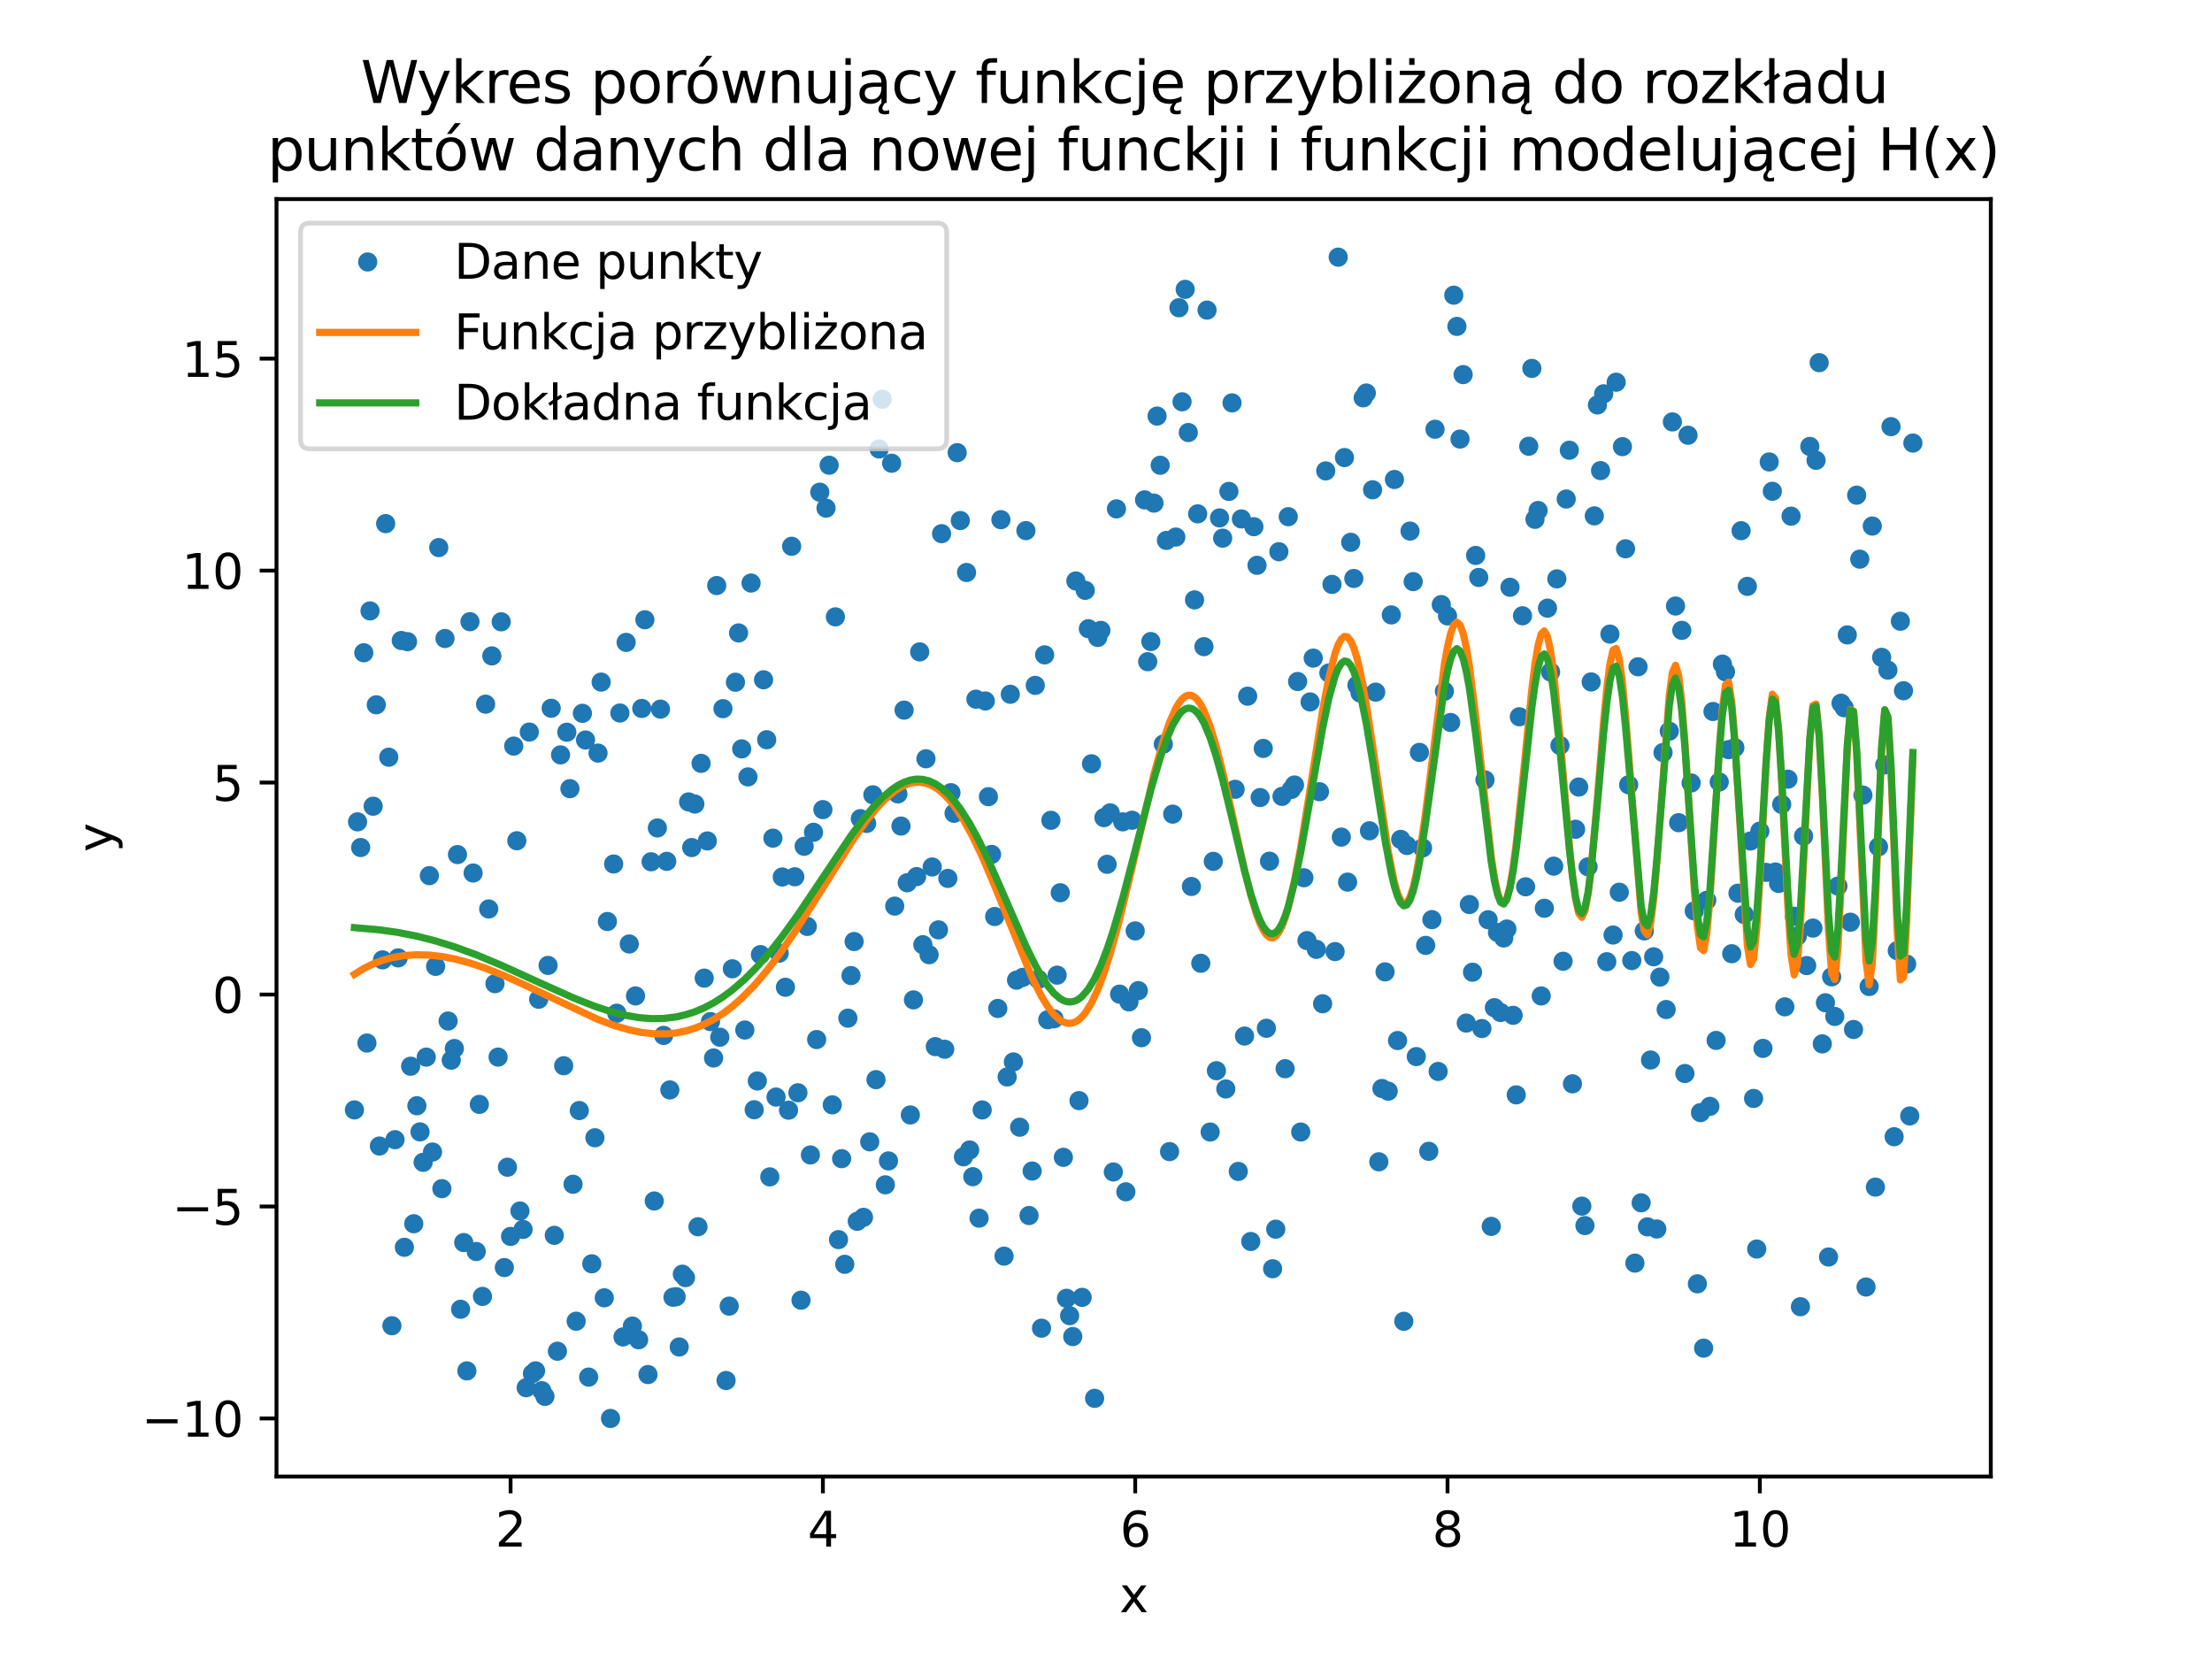 <?xml version="1.0" encoding="utf-8" standalone="no"?>
<!DOCTYPE svg PUBLIC "-//W3C//DTD SVG 1.1//EN"
  "http://www.w3.org/Graphics/SVG/1.1/DTD/svg11.dtd">
<svg xmlns:xlink="http://www.w3.org/1999/xlink" width="460.8pt" height="345.6pt" viewBox="0 0 460.8 345.6" xmlns="http://www.w3.org/2000/svg" version="1.1">
 <defs>
  <style type="text/css">*{stroke-linejoin: round; stroke-linecap: butt}</style>
 </defs>
 <g id="figure_1">
  <g id="patch_1">
   <path d="M 0 345.6 
L 460.8 345.6 
L 460.8 0 
L 0 0 
z
" style="fill: #ffffff"/>
  </g>
  <g id="axes_1">
   <g id="patch_2">
    <path d="M 57.6 307.584 
L 414.72 307.584 
L 414.72 41.472 
L 57.6 41.472 
z
" style="fill: #ffffff"/>
   </g>
   <g id="matplotlib.axis_1">
    <g id="xtick_1">
     <g id="line2d_1">
      <defs>
       <path id="m30b5fb2f6d" d="M 0 0 
L 0 3.5 
" style="stroke: #000000; stroke-width: 0.8"/>
      </defs>
      <g>
       <use xlink:href="#m30b5fb2f6d" x="106.363" y="307.584" style="stroke: #000000; stroke-width: 0.8"/>
      </g>
     </g>
     <g id="text_1">
      <!-- 2 -->
      <g transform="translate(103.182 322.182) scale(0.1 -0.1)">
       <defs>
        <path id="DejaVuSans-32" d="M 1228 531 
L 3431 531 
L 3431 0 
L 469 0 
L 469 531 
Q 828 903 1448 1529 
Q 2069 2156 2228 2338 
Q 2531 2678 2651 2914 
Q 2772 3150 2772 3378 
Q 2772 3750 2511 3984 
Q 2250 4219 1831 4219 
Q 1534 4219 1204 4116 
Q 875 4013 500 3803 
L 500 4441 
Q 881 4594 1212 4672 
Q 1544 4750 1819 4750 
Q 2544 4750 2975 4387 
Q 3406 4025 3406 3419 
Q 3406 3131 3298 2873 
Q 3191 2616 2906 2266 
Q 2828 2175 2409 1742 
Q 1991 1309 1228 531 
z
" transform="scale(0.016)"/>
       </defs>
       <use xlink:href="#DejaVuSans-32"/>
      </g>
     </g>
    </g>
    <g id="xtick_2">
     <g id="line2d_2">
      <g>
       <use xlink:href="#m30b5fb2f6d" x="171.424" y="307.584" style="stroke: #000000; stroke-width: 0.8"/>
      </g>
     </g>
     <g id="text_2">
      <!-- 4 -->
      <g transform="translate(168.243 322.182) scale(0.1 -0.1)">
       <defs>
        <path id="DejaVuSans-34" d="M 2419 4116 
L 825 1625 
L 2419 1625 
L 2419 4116 
z
M 2253 4666 
L 3047 4666 
L 3047 1625 
L 3713 1625 
L 3713 1100 
L 3047 1100 
L 3047 0 
L 2419 0 
L 2419 1100 
L 313 1100 
L 313 1709 
L 2253 4666 
z
" transform="scale(0.016)"/>
       </defs>
       <use xlink:href="#DejaVuSans-34"/>
      </g>
     </g>
    </g>
    <g id="xtick_3">
     <g id="line2d_3">
      <g>
       <use xlink:href="#m30b5fb2f6d" x="236.485" y="307.584" style="stroke: #000000; stroke-width: 0.8"/>
      </g>
     </g>
     <g id="text_3">
      <!-- 6 -->
      <g transform="translate(233.304 322.182) scale(0.1 -0.1)">
       <defs>
        <path id="DejaVuSans-36" d="M 2113 2584 
Q 1688 2584 1439 2293 
Q 1191 2003 1191 1497 
Q 1191 994 1439 701 
Q 1688 409 2113 409 
Q 2538 409 2786 701 
Q 3034 994 3034 1497 
Q 3034 2003 2786 2293 
Q 2538 2584 2113 2584 
z
M 3366 4563 
L 3366 3988 
Q 3128 4100 2886 4159 
Q 2644 4219 2406 4219 
Q 1781 4219 1451 3797 
Q 1122 3375 1075 2522 
Q 1259 2794 1537 2939 
Q 1816 3084 2150 3084 
Q 2853 3084 3261 2657 
Q 3669 2231 3669 1497 
Q 3669 778 3244 343 
Q 2819 -91 2113 -91 
Q 1303 -91 875 529 
Q 447 1150 447 2328 
Q 447 3434 972 4092 
Q 1497 4750 2381 4750 
Q 2619 4750 2861 4703 
Q 3103 4656 3366 4563 
z
" transform="scale(0.016)"/>
       </defs>
       <use xlink:href="#DejaVuSans-36"/>
      </g>
     </g>
    </g>
    <g id="xtick_4">
     <g id="line2d_4">
      <g>
       <use xlink:href="#m30b5fb2f6d" x="301.546" y="307.584" style="stroke: #000000; stroke-width: 0.8"/>
      </g>
     </g>
     <g id="text_4">
      <!-- 8 -->
      <g transform="translate(298.365 322.182) scale(0.1 -0.1)">
       <defs>
        <path id="DejaVuSans-38" d="M 2034 2216 
Q 1584 2216 1326 1975 
Q 1069 1734 1069 1313 
Q 1069 891 1326 650 
Q 1584 409 2034 409 
Q 2484 409 2743 651 
Q 3003 894 3003 1313 
Q 3003 1734 2745 1975 
Q 2488 2216 2034 2216 
z
M 1403 2484 
Q 997 2584 770 2862 
Q 544 3141 544 3541 
Q 544 4100 942 4425 
Q 1341 4750 2034 4750 
Q 2731 4750 3128 4425 
Q 3525 4100 3525 3541 
Q 3525 3141 3298 2862 
Q 3072 2584 2669 2484 
Q 3125 2378 3379 2068 
Q 3634 1759 3634 1313 
Q 3634 634 3220 271 
Q 2806 -91 2034 -91 
Q 1263 -91 848 271 
Q 434 634 434 1313 
Q 434 1759 690 2068 
Q 947 2378 1403 2484 
z
M 1172 3481 
Q 1172 3119 1398 2916 
Q 1625 2713 2034 2713 
Q 2441 2713 2670 2916 
Q 2900 3119 2900 3481 
Q 2900 3844 2670 4047 
Q 2441 4250 2034 4250 
Q 1625 4250 1398 4047 
Q 1172 3844 1172 3481 
z
" transform="scale(0.016)"/>
       </defs>
       <use xlink:href="#DejaVuSans-38"/>
      </g>
     </g>
    </g>
    <g id="xtick_5">
     <g id="line2d_5">
      <g>
       <use xlink:href="#m30b5fb2f6d" x="366.607" y="307.584" style="stroke: #000000; stroke-width: 0.8"/>
      </g>
     </g>
     <g id="text_5">
      <!-- 10 -->
      <g transform="translate(360.245 322.182) scale(0.1 -0.1)">
       <defs>
        <path id="DejaVuSans-31" d="M 794 531 
L 1825 531 
L 1825 4091 
L 703 3866 
L 703 4441 
L 1819 4666 
L 2450 4666 
L 2450 531 
L 3481 531 
L 3481 0 
L 794 0 
L 794 531 
z
" transform="scale(0.016)"/>
        <path id="DejaVuSans-30" d="M 2034 4250 
Q 1547 4250 1301 3770 
Q 1056 3291 1056 2328 
Q 1056 1369 1301 889 
Q 1547 409 2034 409 
Q 2525 409 2770 889 
Q 3016 1369 3016 2328 
Q 3016 3291 2770 3770 
Q 2525 4250 2034 4250 
z
M 2034 4750 
Q 2819 4750 3233 4129 
Q 3647 3509 3647 2328 
Q 3647 1150 3233 529 
Q 2819 -91 2034 -91 
Q 1250 -91 836 529 
Q 422 1150 422 2328 
Q 422 3509 836 4129 
Q 1250 4750 2034 4750 
z
" transform="scale(0.016)"/>
       </defs>
       <use xlink:href="#DejaVuSans-31"/>
       <use xlink:href="#DejaVuSans-30" x="63.623"/>
      </g>
     </g>
    </g>
    <g id="text_6">
     <!-- x -->
     <g transform="translate(233.201 335.861) scale(0.1 -0.1)">
      <defs>
       <path id="DejaVuSans-78" d="M 3513 3500 
L 2247 1797 
L 3578 0 
L 2900 0 
L 1881 1375 
L 863 0 
L 184 0 
L 1544 1831 
L 300 3500 
L 978 3500 
L 1906 2253 
L 2834 3500 
L 3513 3500 
z
" transform="scale(0.016)"/>
      </defs>
      <use xlink:href="#DejaVuSans-78"/>
     </g>
    </g>
   </g>
   <g id="matplotlib.axis_2">
    <g id="ytick_1">
     <g id="line2d_6">
      <defs>
       <path id="m026ea73dce" d="M 0 0 
L -3.5 0 
" style="stroke: #000000; stroke-width: 0.8"/>
      </defs>
      <g>
       <use xlink:href="#m026ea73dce" x="57.6" y="295.49" style="stroke: #000000; stroke-width: 0.8"/>
      </g>
     </g>
     <g id="text_7">
      <!-- −10 -->
      <g transform="translate(29.495 299.289) scale(0.1 -0.1)">
       <defs>
        <path id="DejaVuSans-2212" d="M 678 2272 
L 4684 2272 
L 4684 1741 
L 678 1741 
L 678 2272 
z
" transform="scale(0.016)"/>
       </defs>
       <use xlink:href="#DejaVuSans-2212"/>
       <use xlink:href="#DejaVuSans-31" x="83.789"/>
       <use xlink:href="#DejaVuSans-30" x="147.412"/>
      </g>
     </g>
    </g>
    <g id="ytick_2">
     <g id="line2d_7">
      <g>
       <use xlink:href="#m026ea73dce" x="57.6" y="251.334" style="stroke: #000000; stroke-width: 0.8"/>
      </g>
     </g>
     <g id="text_8">
      <!-- −5 -->
      <g transform="translate(35.858 255.133) scale(0.1 -0.1)">
       <defs>
        <path id="DejaVuSans-35" d="M 691 4666 
L 3169 4666 
L 3169 4134 
L 1269 4134 
L 1269 2991 
Q 1406 3038 1543 3061 
Q 1681 3084 1819 3084 
Q 2600 3084 3056 2656 
Q 3513 2228 3513 1497 
Q 3513 744 3044 326 
Q 2575 -91 1722 -91 
Q 1428 -91 1123 -41 
Q 819 9 494 109 
L 494 744 
Q 775 591 1075 516 
Q 1375 441 1709 441 
Q 2250 441 2565 725 
Q 2881 1009 2881 1497 
Q 2881 1984 2565 2268 
Q 2250 2553 1709 2553 
Q 1456 2553 1204 2497 
Q 953 2441 691 2322 
L 691 4666 
z
" transform="scale(0.016)"/>
       </defs>
       <use xlink:href="#DejaVuSans-2212"/>
       <use xlink:href="#DejaVuSans-35" x="83.789"/>
      </g>
     </g>
    </g>
    <g id="ytick_3">
     <g id="line2d_8">
      <g>
       <use xlink:href="#m026ea73dce" x="57.6" y="207.178" style="stroke: #000000; stroke-width: 0.8"/>
      </g>
     </g>
     <g id="text_9">
      <!-- 0 -->
      <g transform="translate(44.237 210.978) scale(0.1 -0.1)">
       <use xlink:href="#DejaVuSans-30"/>
      </g>
     </g>
    </g>
    <g id="ytick_4">
     <g id="line2d_9">
      <g>
       <use xlink:href="#m026ea73dce" x="57.6" y="163.023" style="stroke: #000000; stroke-width: 0.8"/>
      </g>
     </g>
     <g id="text_10">
      <!-- 5 -->
      <g transform="translate(44.237 166.822) scale(0.1 -0.1)">
       <use xlink:href="#DejaVuSans-35"/>
      </g>
     </g>
    </g>
    <g id="ytick_5">
     <g id="line2d_10">
      <g>
       <use xlink:href="#m026ea73dce" x="57.6" y="118.867" style="stroke: #000000; stroke-width: 0.8"/>
      </g>
     </g>
     <g id="text_11">
      <!-- 10 -->
      <g transform="translate(37.875 122.666) scale(0.1 -0.1)">
       <use xlink:href="#DejaVuSans-31"/>
       <use xlink:href="#DejaVuSans-30" x="63.623"/>
      </g>
     </g>
    </g>
    <g id="ytick_6">
     <g id="line2d_11">
      <g>
       <use xlink:href="#m026ea73dce" x="57.6" y="74.711" style="stroke: #000000; stroke-width: 0.8"/>
      </g>
     </g>
     <g id="text_12">
      <!-- 15 -->
      <g transform="translate(37.875 78.51) scale(0.1 -0.1)">
       <use xlink:href="#DejaVuSans-31"/>
       <use xlink:href="#DejaVuSans-35" x="63.623"/>
      </g>
     </g>
    </g>
    <g id="text_13">
     <!-- y -->
     <g transform="translate(23.416 177.487) rotate(-90) scale(0.1 -0.1)">
      <defs>
       <path id="DejaVuSans-79" d="M 2059 -325 
Q 1816 -950 1584 -1140 
Q 1353 -1331 966 -1331 
L 506 -1331 
L 506 -850 
L 844 -850 
Q 1081 -850 1212 -737 
Q 1344 -625 1503 -206 
L 1606 56 
L 191 3500 
L 800 3500 
L 1894 763 
L 2988 3500 
L 3597 3500 
L 2059 -325 
z
" transform="scale(0.016)"/>
      </defs>
      <use xlink:href="#DejaVuSans-79"/>
     </g>
    </g>
   </g>
   <g id="line2d_12">
    <defs>
     <path id="m4913a6b324" d="M 0 1.5 
C 0.398 1.5 0.779 1.342 1.061 1.061 
C 1.342 0.779 1.5 0.398 1.5 0 
C 1.5 -0.398 1.342 -0.779 1.061 -1.061 
C 0.779 -1.342 0.398 -1.5 0 -1.5 
C -0.398 -1.5 -0.779 -1.342 -1.061 -1.061 
C -1.342 -0.779 -1.5 -0.398 -1.5 0 
C -1.5 0.398 -1.342 0.779 -1.061 1.061 
C -0.779 1.342 -0.398 1.5 0 1.5 
z
" style="stroke: #1f77b4"/>
    </defs>
    <g clip-path="url(#p03c8d7ac76)">
     <use xlink:href="#m4913a6b324" x="73.833" y="231.216" style="fill: #1f77b4; stroke: #1f77b4"/>
     <use xlink:href="#m4913a6b324" x="74.483" y="171.208" style="fill: #1f77b4; stroke: #1f77b4"/>
     <use xlink:href="#m4913a6b324" x="75.134" y="176.554" style="fill: #1f77b4; stroke: #1f77b4"/>
     <use xlink:href="#m4913a6b324" x="75.785" y="135.981" style="fill: #1f77b4; stroke: #1f77b4"/>
     <use xlink:href="#m4913a6b324" x="76.435" y="217.282" style="fill: #1f77b4; stroke: #1f77b4"/>
     <use xlink:href="#m4913a6b324" x="77.086" y="127.263" style="fill: #1f77b4; stroke: #1f77b4"/>
     <use xlink:href="#m4913a6b324" x="77.736" y="167.949" style="fill: #1f77b4; stroke: #1f77b4"/>
     <use xlink:href="#m4913a6b324" x="78.387" y="146.821" style="fill: #1f77b4; stroke: #1f77b4"/>
     <use xlink:href="#m4913a6b324" x="79.038" y="238.738" style="fill: #1f77b4; stroke: #1f77b4"/>
     <use xlink:href="#m4913a6b324" x="79.688" y="199.959" style="fill: #1f77b4; stroke: #1f77b4"/>
     <use xlink:href="#m4913a6b324" x="80.339" y="109.081" style="fill: #1f77b4; stroke: #1f77b4"/>
     <use xlink:href="#m4913a6b324" x="80.989" y="157.741" style="fill: #1f77b4; stroke: #1f77b4"/>
     <use xlink:href="#m4913a6b324" x="81.64" y="276.173" style="fill: #1f77b4; stroke: #1f77b4"/>
     <use xlink:href="#m4913a6b324" x="82.291" y="237.417" style="fill: #1f77b4; stroke: #1f77b4"/>
     <use xlink:href="#m4913a6b324" x="82.941" y="199.549" style="fill: #1f77b4; stroke: #1f77b4"/>
     <use xlink:href="#m4913a6b324" x="83.592" y="133.428" style="fill: #1f77b4; stroke: #1f77b4"/>
     <use xlink:href="#m4913a6b324" x="84.242" y="259.833" style="fill: #1f77b4; stroke: #1f77b4"/>
     <use xlink:href="#m4913a6b324" x="84.893" y="133.672" style="fill: #1f77b4; stroke: #1f77b4"/>
     <use xlink:href="#m4913a6b324" x="85.544" y="222.115" style="fill: #1f77b4; stroke: #1f77b4"/>
     <use xlink:href="#m4913a6b324" x="86.194" y="254.928" style="fill: #1f77b4; stroke: #1f77b4"/>
     <use xlink:href="#m4913a6b324" x="86.845" y="230.345" style="fill: #1f77b4; stroke: #1f77b4"/>
     <use xlink:href="#m4913a6b324" x="87.496" y="235.793" style="fill: #1f77b4; stroke: #1f77b4"/>
     <use xlink:href="#m4913a6b324" x="88.146" y="242.132" style="fill: #1f77b4; stroke: #1f77b4"/>
     <use xlink:href="#m4913a6b324" x="88.797" y="220.217" style="fill: #1f77b4; stroke: #1f77b4"/>
     <use xlink:href="#m4913a6b324" x="89.447" y="182.412" style="fill: #1f77b4; stroke: #1f77b4"/>
     <use xlink:href="#m4913a6b324" x="90.098" y="239.99" style="fill: #1f77b4; stroke: #1f77b4"/>
     <use xlink:href="#m4913a6b324" x="90.749" y="201.314" style="fill: #1f77b4; stroke: #1f77b4"/>
     <use xlink:href="#m4913a6b324" x="91.399" y="114.073" style="fill: #1f77b4; stroke: #1f77b4"/>
     <use xlink:href="#m4913a6b324" x="92.05" y="247.617" style="fill: #1f77b4; stroke: #1f77b4"/>
     <use xlink:href="#m4913a6b324" x="92.7" y="133.012" style="fill: #1f77b4; stroke: #1f77b4"/>
     <use xlink:href="#m4913a6b324" x="93.351" y="212.698" style="fill: #1f77b4; stroke: #1f77b4"/>
     <use xlink:href="#m4913a6b324" x="94.002" y="220.857" style="fill: #1f77b4; stroke: #1f77b4"/>
     <use xlink:href="#m4913a6b324" x="94.652" y="218.424" style="fill: #1f77b4; stroke: #1f77b4"/>
     <use xlink:href="#m4913a6b324" x="95.303" y="178.024" style="fill: #1f77b4; stroke: #1f77b4"/>
     <use xlink:href="#m4913a6b324" x="95.953" y="272.745" style="fill: #1f77b4; stroke: #1f77b4"/>
     <use xlink:href="#m4913a6b324" x="96.604" y="258.848" style="fill: #1f77b4; stroke: #1f77b4"/>
     <use xlink:href="#m4913a6b324" x="97.255" y="285.58" style="fill: #1f77b4; stroke: #1f77b4"/>
     <use xlink:href="#m4913a6b324" x="97.905" y="129.512" style="fill: #1f77b4; stroke: #1f77b4"/>
     <use xlink:href="#m4913a6b324" x="98.556" y="181.864" style="fill: #1f77b4; stroke: #1f77b4"/>
     <use xlink:href="#m4913a6b324" x="99.207" y="260.714" style="fill: #1f77b4; stroke: #1f77b4"/>
     <use xlink:href="#m4913a6b324" x="99.857" y="230.062" style="fill: #1f77b4; stroke: #1f77b4"/>
     <use xlink:href="#m4913a6b324" x="100.508" y="270.064" style="fill: #1f77b4; stroke: #1f77b4"/>
     <use xlink:href="#m4913a6b324" x="101.158" y="146.694" style="fill: #1f77b4; stroke: #1f77b4"/>
     <use xlink:href="#m4913a6b324" x="101.809" y="189.354" style="fill: #1f77b4; stroke: #1f77b4"/>
     <use xlink:href="#m4913a6b324" x="102.46" y="136.64" style="fill: #1f77b4; stroke: #1f77b4"/>
     <use xlink:href="#m4913a6b324" x="103.11" y="204.918" style="fill: #1f77b4; stroke: #1f77b4"/>
     <use xlink:href="#m4913a6b324" x="103.761" y="220.211" style="fill: #1f77b4; stroke: #1f77b4"/>
     <use xlink:href="#m4913a6b324" x="104.411" y="129.534" style="fill: #1f77b4; stroke: #1f77b4"/>
     <use xlink:href="#m4913a6b324" x="105.062" y="264.055" style="fill: #1f77b4; stroke: #1f77b4"/>
     <use xlink:href="#m4913a6b324" x="105.713" y="243.15" style="fill: #1f77b4; stroke: #1f77b4"/>
     <use xlink:href="#m4913a6b324" x="106.363" y="257.571" style="fill: #1f77b4; stroke: #1f77b4"/>
     <use xlink:href="#m4913a6b324" x="107.014" y="155.424" style="fill: #1f77b4; stroke: #1f77b4"/>
     <use xlink:href="#m4913a6b324" x="107.664" y="175.149" style="fill: #1f77b4; stroke: #1f77b4"/>
     <use xlink:href="#m4913a6b324" x="108.315" y="252.278" style="fill: #1f77b4; stroke: #1f77b4"/>
     <use xlink:href="#m4913a6b324" x="108.966" y="256.109" style="fill: #1f77b4; stroke: #1f77b4"/>
     <use xlink:href="#m4913a6b324" x="109.616" y="289.085" style="fill: #1f77b4; stroke: #1f77b4"/>
     <use xlink:href="#m4913a6b324" x="110.267" y="152.503" style="fill: #1f77b4; stroke: #1f77b4"/>
     <use xlink:href="#m4913a6b324" x="110.918" y="286.155" style="fill: #1f77b4; stroke: #1f77b4"/>
     <use xlink:href="#m4913a6b324" x="111.568" y="285.574" style="fill: #1f77b4; stroke: #1f77b4"/>
     <use xlink:href="#m4913a6b324" x="112.219" y="208.161" style="fill: #1f77b4; stroke: #1f77b4"/>
     <use xlink:href="#m4913a6b324" x="112.869" y="289.709" style="fill: #1f77b4; stroke: #1f77b4"/>
     <use xlink:href="#m4913a6b324" x="113.52" y="290.893" style="fill: #1f77b4; stroke: #1f77b4"/>
     <use xlink:href="#m4913a6b324" x="114.171" y="201.115" style="fill: #1f77b4; stroke: #1f77b4"/>
     <use xlink:href="#m4913a6b324" x="114.821" y="147.543" style="fill: #1f77b4; stroke: #1f77b4"/>
     <use xlink:href="#m4913a6b324" x="115.472" y="257.345" style="fill: #1f77b4; stroke: #1f77b4"/>
     <use xlink:href="#m4913a6b324" x="116.122" y="281.483" style="fill: #1f77b4; stroke: #1f77b4"/>
     <use xlink:href="#m4913a6b324" x="116.773" y="157.256" style="fill: #1f77b4; stroke: #1f77b4"/>
     <use xlink:href="#m4913a6b324" x="117.424" y="222.012" style="fill: #1f77b4; stroke: #1f77b4"/>
     <use xlink:href="#m4913a6b324" x="118.074" y="152.531" style="fill: #1f77b4; stroke: #1f77b4"/>
     <use xlink:href="#m4913a6b324" x="118.725" y="164.294" style="fill: #1f77b4; stroke: #1f77b4"/>
     <use xlink:href="#m4913a6b324" x="119.375" y="246.701" style="fill: #1f77b4; stroke: #1f77b4"/>
     <use xlink:href="#m4913a6b324" x="120.026" y="275.234" style="fill: #1f77b4; stroke: #1f77b4"/>
     <use xlink:href="#m4913a6b324" x="120.677" y="231.347" style="fill: #1f77b4; stroke: #1f77b4"/>
     <use xlink:href="#m4913a6b324" x="121.327" y="148.597" style="fill: #1f77b4; stroke: #1f77b4"/>
     <use xlink:href="#m4913a6b324" x="121.978" y="154.153" style="fill: #1f77b4; stroke: #1f77b4"/>
     <use xlink:href="#m4913a6b324" x="122.629" y="286.872" style="fill: #1f77b4; stroke: #1f77b4"/>
     <use xlink:href="#m4913a6b324" x="123.279" y="263.273" style="fill: #1f77b4; stroke: #1f77b4"/>
     <use xlink:href="#m4913a6b324" x="123.93" y="237.017" style="fill: #1f77b4; stroke: #1f77b4"/>
     <use xlink:href="#m4913a6b324" x="124.58" y="156.884" style="fill: #1f77b4; stroke: #1f77b4"/>
     <use xlink:href="#m4913a6b324" x="125.231" y="142.094" style="fill: #1f77b4; stroke: #1f77b4"/>
     <use xlink:href="#m4913a6b324" x="125.882" y="270.359" style="fill: #1f77b4; stroke: #1f77b4"/>
     <use xlink:href="#m4913a6b324" x="126.532" y="191.967" style="fill: #1f77b4; stroke: #1f77b4"/>
     <use xlink:href="#m4913a6b324" x="127.183" y="295.488" style="fill: #1f77b4; stroke: #1f77b4"/>
     <use xlink:href="#m4913a6b324" x="127.833" y="179.986" style="fill: #1f77b4; stroke: #1f77b4"/>
     <use xlink:href="#m4913a6b324" x="128.484" y="211.071" style="fill: #1f77b4; stroke: #1f77b4"/>
     <use xlink:href="#m4913a6b324" x="129.135" y="148.536" style="fill: #1f77b4; stroke: #1f77b4"/>
     <use xlink:href="#m4913a6b324" x="129.785" y="278.508" style="fill: #1f77b4; stroke: #1f77b4"/>
     <use xlink:href="#m4913a6b324" x="130.436" y="133.82" style="fill: #1f77b4; stroke: #1f77b4"/>
     <use xlink:href="#m4913a6b324" x="131.086" y="196.651" style="fill: #1f77b4; stroke: #1f77b4"/>
     <use xlink:href="#m4913a6b324" x="131.737" y="276.249" style="fill: #1f77b4; stroke: #1f77b4"/>
     <use xlink:href="#m4913a6b324" x="132.388" y="207.471" style="fill: #1f77b4; stroke: #1f77b4"/>
     <use xlink:href="#m4913a6b324" x="133.038" y="279.095" style="fill: #1f77b4; stroke: #1f77b4"/>
     <use xlink:href="#m4913a6b324" x="133.689" y="147.588" style="fill: #1f77b4; stroke: #1f77b4"/>
     <use xlink:href="#m4913a6b324" x="134.339" y="129.105" style="fill: #1f77b4; stroke: #1f77b4"/>
     <use xlink:href="#m4913a6b324" x="134.99" y="286.347" style="fill: #1f77b4; stroke: #1f77b4"/>
     <use xlink:href="#m4913a6b324" x="135.641" y="179.523" style="fill: #1f77b4; stroke: #1f77b4"/>
     <use xlink:href="#m4913a6b324" x="136.291" y="250.188" style="fill: #1f77b4; stroke: #1f77b4"/>
     <use xlink:href="#m4913a6b324" x="136.942" y="172.474" style="fill: #1f77b4; stroke: #1f77b4"/>
     <use xlink:href="#m4913a6b324" x="137.593" y="147.729" style="fill: #1f77b4; stroke: #1f77b4"/>
     <use xlink:href="#m4913a6b324" x="138.243" y="215.695" style="fill: #1f77b4; stroke: #1f77b4"/>
     <use xlink:href="#m4913a6b324" x="138.894" y="179.435" style="fill: #1f77b4; stroke: #1f77b4"/>
     <use xlink:href="#m4913a6b324" x="139.544" y="227.052" style="fill: #1f77b4; stroke: #1f77b4"/>
     <use xlink:href="#m4913a6b324" x="140.195" y="270.236" style="fill: #1f77b4; stroke: #1f77b4"/>
     <use xlink:href="#m4913a6b324" x="140.846" y="270.128" style="fill: #1f77b4; stroke: #1f77b4"/>
     <use xlink:href="#m4913a6b324" x="141.496" y="280.597" style="fill: #1f77b4; stroke: #1f77b4"/>
     <use xlink:href="#m4913a6b324" x="142.147" y="265.436" style="fill: #1f77b4; stroke: #1f77b4"/>
     <use xlink:href="#m4913a6b324" x="142.797" y="266.152" style="fill: #1f77b4; stroke: #1f77b4"/>
     <use xlink:href="#m4913a6b324" x="143.448" y="167.054" style="fill: #1f77b4; stroke: #1f77b4"/>
     <use xlink:href="#m4913a6b324" x="144.099" y="176.559" style="fill: #1f77b4; stroke: #1f77b4"/>
     <use xlink:href="#m4913a6b324" x="144.749" y="167.496" style="fill: #1f77b4; stroke: #1f77b4"/>
     <use xlink:href="#m4913a6b324" x="145.4" y="255.555" style="fill: #1f77b4; stroke: #1f77b4"/>
     <use xlink:href="#m4913a6b324" x="146.05" y="159.021" style="fill: #1f77b4; stroke: #1f77b4"/>
     <use xlink:href="#m4913a6b324" x="146.701" y="203.763" style="fill: #1f77b4; stroke: #1f77b4"/>
     <use xlink:href="#m4913a6b324" x="147.352" y="175.183" style="fill: #1f77b4; stroke: #1f77b4"/>
     <use xlink:href="#m4913a6b324" x="148.002" y="212.815" style="fill: #1f77b4; stroke: #1f77b4"/>
     <use xlink:href="#m4913a6b324" x="148.653" y="220.398" style="fill: #1f77b4; stroke: #1f77b4"/>
     <use xlink:href="#m4913a6b324" x="149.304" y="121.983" style="fill: #1f77b4; stroke: #1f77b4"/>
     <use xlink:href="#m4913a6b324" x="149.954" y="216.065" style="fill: #1f77b4; stroke: #1f77b4"/>
     <use xlink:href="#m4913a6b324" x="150.605" y="147.63" style="fill: #1f77b4; stroke: #1f77b4"/>
     <use xlink:href="#m4913a6b324" x="151.255" y="287.586" style="fill: #1f77b4; stroke: #1f77b4"/>
     <use xlink:href="#m4913a6b324" x="151.906" y="272.091" style="fill: #1f77b4; stroke: #1f77b4"/>
     <use xlink:href="#m4913a6b324" x="152.557" y="201.818" style="fill: #1f77b4; stroke: #1f77b4"/>
     <use xlink:href="#m4913a6b324" x="153.207" y="142.12" style="fill: #1f77b4; stroke: #1f77b4"/>
     <use xlink:href="#m4913a6b324" x="153.858" y="131.852" style="fill: #1f77b4; stroke: #1f77b4"/>
     <use xlink:href="#m4913a6b324" x="154.508" y="156.003" style="fill: #1f77b4; stroke: #1f77b4"/>
     <use xlink:href="#m4913a6b324" x="155.159" y="214.571" style="fill: #1f77b4; stroke: #1f77b4"/>
     <use xlink:href="#m4913a6b324" x="155.81" y="161.844" style="fill: #1f77b4; stroke: #1f77b4"/>
     <use xlink:href="#m4913a6b324" x="156.46" y="121.457" style="fill: #1f77b4; stroke: #1f77b4"/>
     <use xlink:href="#m4913a6b324" x="157.111" y="231.178" style="fill: #1f77b4; stroke: #1f77b4"/>
     <use xlink:href="#m4913a6b324" x="157.761" y="225.187" style="fill: #1f77b4; stroke: #1f77b4"/>
     <use xlink:href="#m4913a6b324" x="158.412" y="198.863" style="fill: #1f77b4; stroke: #1f77b4"/>
     <use xlink:href="#m4913a6b324" x="159.063" y="141.609" style="fill: #1f77b4; stroke: #1f77b4"/>
     <use xlink:href="#m4913a6b324" x="159.713" y="154.099" style="fill: #1f77b4; stroke: #1f77b4"/>
     <use xlink:href="#m4913a6b324" x="160.364" y="245.166" style="fill: #1f77b4; stroke: #1f77b4"/>
     <use xlink:href="#m4913a6b324" x="161.015" y="174.602" style="fill: #1f77b4; stroke: #1f77b4"/>
     <use xlink:href="#m4913a6b324" x="161.665" y="228.539" style="fill: #1f77b4; stroke: #1f77b4"/>
     <use xlink:href="#m4913a6b324" x="162.316" y="198.561" style="fill: #1f77b4; stroke: #1f77b4"/>
     <use xlink:href="#m4913a6b324" x="162.966" y="182.694" style="fill: #1f77b4; stroke: #1f77b4"/>
     <use xlink:href="#m4913a6b324" x="163.617" y="205.668" style="fill: #1f77b4; stroke: #1f77b4"/>
     <use xlink:href="#m4913a6b324" x="164.268" y="231.274" style="fill: #1f77b4; stroke: #1f77b4"/>
     <use xlink:href="#m4913a6b324" x="164.918" y="113.801" style="fill: #1f77b4; stroke: #1f77b4"/>
     <use xlink:href="#m4913a6b324" x="165.569" y="182.65" style="fill: #1f77b4; stroke: #1f77b4"/>
     <use xlink:href="#m4913a6b324" x="166.219" y="227.642" style="fill: #1f77b4; stroke: #1f77b4"/>
     <use xlink:href="#m4913a6b324" x="166.87" y="270.856" style="fill: #1f77b4; stroke: #1f77b4"/>
     <use xlink:href="#m4913a6b324" x="167.521" y="176.293" style="fill: #1f77b4; stroke: #1f77b4"/>
     <use xlink:href="#m4913a6b324" x="168.171" y="192.993" style="fill: #1f77b4; stroke: #1f77b4"/>
     <use xlink:href="#m4913a6b324" x="168.822" y="240.593" style="fill: #1f77b4; stroke: #1f77b4"/>
     <use xlink:href="#m4913a6b324" x="169.472" y="173.382" style="fill: #1f77b4; stroke: #1f77b4"/>
     <use xlink:href="#m4913a6b324" x="170.123" y="216.555" style="fill: #1f77b4; stroke: #1f77b4"/>
     <use xlink:href="#m4913a6b324" x="170.774" y="102.529" style="fill: #1f77b4; stroke: #1f77b4"/>
     <use xlink:href="#m4913a6b324" x="171.424" y="168.657" style="fill: #1f77b4; stroke: #1f77b4"/>
     <use xlink:href="#m4913a6b324" x="172.075" y="105.849" style="fill: #1f77b4; stroke: #1f77b4"/>
     <use xlink:href="#m4913a6b324" x="172.725" y="96.913" style="fill: #1f77b4; stroke: #1f77b4"/>
     <use xlink:href="#m4913a6b324" x="173.376" y="230.161" style="fill: #1f77b4; stroke: #1f77b4"/>
     <use xlink:href="#m4913a6b324" x="174.027" y="128.505" style="fill: #1f77b4; stroke: #1f77b4"/>
     <use xlink:href="#m4913a6b324" x="174.677" y="258.233" style="fill: #1f77b4; stroke: #1f77b4"/>
     <use xlink:href="#m4913a6b324" x="175.328" y="241.372" style="fill: #1f77b4; stroke: #1f77b4"/>
     <use xlink:href="#m4913a6b324" x="175.979" y="263.38" style="fill: #1f77b4; stroke: #1f77b4"/>
     <use xlink:href="#m4913a6b324" x="176.629" y="212.102" style="fill: #1f77b4; stroke: #1f77b4"/>
     <use xlink:href="#m4913a6b324" x="177.28" y="203.229" style="fill: #1f77b4; stroke: #1f77b4"/>
     <use xlink:href="#m4913a6b324" x="177.93" y="196.139" style="fill: #1f77b4; stroke: #1f77b4"/>
     <use xlink:href="#m4913a6b324" x="178.581" y="254.42" style="fill: #1f77b4; stroke: #1f77b4"/>
     <use xlink:href="#m4913a6b324" x="179.232" y="170.541" style="fill: #1f77b4; stroke: #1f77b4"/>
     <use xlink:href="#m4913a6b324" x="179.882" y="253.595" style="fill: #1f77b4; stroke: #1f77b4"/>
     <use xlink:href="#m4913a6b324" x="180.533" y="171.534" style="fill: #1f77b4; stroke: #1f77b4"/>
     <use xlink:href="#m4913a6b324" x="181.183" y="237.865" style="fill: #1f77b4; stroke: #1f77b4"/>
     <use xlink:href="#m4913a6b324" x="181.834" y="165.578" style="fill: #1f77b4; stroke: #1f77b4"/>
     <use xlink:href="#m4913a6b324" x="182.485" y="224.91" style="fill: #1f77b4; stroke: #1f77b4"/>
     <use xlink:href="#m4913a6b324" x="183.135" y="93.524" style="fill: #1f77b4; stroke: #1f77b4"/>
     <use xlink:href="#m4913a6b324" x="183.786" y="83.165" style="fill: #1f77b4; stroke: #1f77b4"/>
     <use xlink:href="#m4913a6b324" x="184.436" y="246.82" style="fill: #1f77b4; stroke: #1f77b4"/>
     <use xlink:href="#m4913a6b324" x="185.087" y="241.844" style="fill: #1f77b4; stroke: #1f77b4"/>
     <use xlink:href="#m4913a6b324" x="185.738" y="96.499" style="fill: #1f77b4; stroke: #1f77b4"/>
     <use xlink:href="#m4913a6b324" x="186.388" y="188.76" style="fill: #1f77b4; stroke: #1f77b4"/>
     <use xlink:href="#m4913a6b324" x="187.039" y="165.383" style="fill: #1f77b4; stroke: #1f77b4"/>
     <use xlink:href="#m4913a6b324" x="187.69" y="172.084" style="fill: #1f77b4; stroke: #1f77b4"/>
     <use xlink:href="#m4913a6b324" x="188.34" y="147.932" style="fill: #1f77b4; stroke: #1f77b4"/>
     <use xlink:href="#m4913a6b324" x="188.991" y="183.888" style="fill: #1f77b4; stroke: #1f77b4"/>
     <use xlink:href="#m4913a6b324" x="189.641" y="232.267" style="fill: #1f77b4; stroke: #1f77b4"/>
     <use xlink:href="#m4913a6b324" x="190.292" y="208.292" style="fill: #1f77b4; stroke: #1f77b4"/>
     <use xlink:href="#m4913a6b324" x="190.943" y="182.612" style="fill: #1f77b4; stroke: #1f77b4"/>
     <use xlink:href="#m4913a6b324" x="191.593" y="135.802" style="fill: #1f77b4; stroke: #1f77b4"/>
     <use xlink:href="#m4913a6b324" x="192.244" y="196.797" style="fill: #1f77b4; stroke: #1f77b4"/>
     <use xlink:href="#m4913a6b324" x="192.894" y="158.068" style="fill: #1f77b4; stroke: #1f77b4"/>
     <use xlink:href="#m4913a6b324" x="193.545" y="198.887" style="fill: #1f77b4; stroke: #1f77b4"/>
     <use xlink:href="#m4913a6b324" x="194.196" y="180.606" style="fill: #1f77b4; stroke: #1f77b4"/>
     <use xlink:href="#m4913a6b324" x="194.846" y="218.032" style="fill: #1f77b4; stroke: #1f77b4"/>
     <use xlink:href="#m4913a6b324" x="195.497" y="193.71" style="fill: #1f77b4; stroke: #1f77b4"/>
     <use xlink:href="#m4913a6b324" x="196.147" y="111.173" style="fill: #1f77b4; stroke: #1f77b4"/>
     <use xlink:href="#m4913a6b324" x="196.798" y="218.577" style="fill: #1f77b4; stroke: #1f77b4"/>
     <use xlink:href="#m4913a6b324" x="197.449" y="182.987" style="fill: #1f77b4; stroke: #1f77b4"/>
     <use xlink:href="#m4913a6b324" x="198.099" y="165.13" style="fill: #1f77b4; stroke: #1f77b4"/>
     <use xlink:href="#m4913a6b324" x="198.75" y="169.42" style="fill: #1f77b4; stroke: #1f77b4"/>
     <use xlink:href="#m4913a6b324" x="199.401" y="94.299" style="fill: #1f77b4; stroke: #1f77b4"/>
     <use xlink:href="#m4913a6b324" x="200.051" y="108.44" style="fill: #1f77b4; stroke: #1f77b4"/>
     <use xlink:href="#m4913a6b324" x="200.702" y="240.984" style="fill: #1f77b4; stroke: #1f77b4"/>
     <use xlink:href="#m4913a6b324" x="201.352" y="119.256" style="fill: #1f77b4; stroke: #1f77b4"/>
     <use xlink:href="#m4913a6b324" x="202.003" y="239.563" style="fill: #1f77b4; stroke: #1f77b4"/>
     <use xlink:href="#m4913a6b324" x="202.654" y="245.124" style="fill: #1f77b4; stroke: #1f77b4"/>
     <use xlink:href="#m4913a6b324" x="203.304" y="145.65" style="fill: #1f77b4; stroke: #1f77b4"/>
     <use xlink:href="#m4913a6b324" x="203.955" y="253.763" style="fill: #1f77b4; stroke: #1f77b4"/>
     <use xlink:href="#m4913a6b324" x="204.605" y="231.223" style="fill: #1f77b4; stroke: #1f77b4"/>
     <use xlink:href="#m4913a6b324" x="205.256" y="146.028" style="fill: #1f77b4; stroke: #1f77b4"/>
     <use xlink:href="#m4913a6b324" x="205.907" y="165.965" style="fill: #1f77b4; stroke: #1f77b4"/>
     <use xlink:href="#m4913a6b324" x="206.557" y="177.99" style="fill: #1f77b4; stroke: #1f77b4"/>
     <use xlink:href="#m4913a6b324" x="207.208" y="190.931" style="fill: #1f77b4; stroke: #1f77b4"/>
     <use xlink:href="#m4913a6b324" x="207.858" y="210.079" style="fill: #1f77b4; stroke: #1f77b4"/>
     <use xlink:href="#m4913a6b324" x="208.509" y="108.26" style="fill: #1f77b4; stroke: #1f77b4"/>
     <use xlink:href="#m4913a6b324" x="209.16" y="261.677" style="fill: #1f77b4; stroke: #1f77b4"/>
     <use xlink:href="#m4913a6b324" x="209.81" y="224.348" style="fill: #1f77b4; stroke: #1f77b4"/>
     <use xlink:href="#m4913a6b324" x="210.461" y="144.631" style="fill: #1f77b4; stroke: #1f77b4"/>
     <use xlink:href="#m4913a6b324" x="211.112" y="221.22" style="fill: #1f77b4; stroke: #1f77b4"/>
     <use xlink:href="#m4913a6b324" x="211.762" y="204.185" style="fill: #1f77b4; stroke: #1f77b4"/>
     <use xlink:href="#m4913a6b324" x="212.413" y="234.818" style="fill: #1f77b4; stroke: #1f77b4"/>
     <use xlink:href="#m4913a6b324" x="213.063" y="203.605" style="fill: #1f77b4; stroke: #1f77b4"/>
     <use xlink:href="#m4913a6b324" x="213.714" y="110.537" style="fill: #1f77b4; stroke: #1f77b4"/>
     <use xlink:href="#m4913a6b324" x="214.365" y="253.218" style="fill: #1f77b4; stroke: #1f77b4"/>
     <use xlink:href="#m4913a6b324" x="215.015" y="243.95" style="fill: #1f77b4; stroke: #1f77b4"/>
     <use xlink:href="#m4913a6b324" x="215.666" y="142.777" style="fill: #1f77b4; stroke: #1f77b4"/>
     <use xlink:href="#m4913a6b324" x="216.316" y="204.028" style="fill: #1f77b4; stroke: #1f77b4"/>
     <use xlink:href="#m4913a6b324" x="216.967" y="276.683" style="fill: #1f77b4; stroke: #1f77b4"/>
     <use xlink:href="#m4913a6b324" x="217.618" y="136.422" style="fill: #1f77b4; stroke: #1f77b4"/>
     <use xlink:href="#m4913a6b324" x="218.268" y="212.431" style="fill: #1f77b4; stroke: #1f77b4"/>
     <use xlink:href="#m4913a6b324" x="218.919" y="170.883" style="fill: #1f77b4; stroke: #1f77b4"/>
     <use xlink:href="#m4913a6b324" x="219.569" y="212.24" style="fill: #1f77b4; stroke: #1f77b4"/>
     <use xlink:href="#m4913a6b324" x="220.22" y="203.142" style="fill: #1f77b4; stroke: #1f77b4"/>
     <use xlink:href="#m4913a6b324" x="220.871" y="185.973" style="fill: #1f77b4; stroke: #1f77b4"/>
     <use xlink:href="#m4913a6b324" x="221.521" y="241.09" style="fill: #1f77b4; stroke: #1f77b4"/>
     <use xlink:href="#m4913a6b324" x="222.172" y="270.459" style="fill: #1f77b4; stroke: #1f77b4"/>
     <use xlink:href="#m4913a6b324" x="222.822" y="274.077" style="fill: #1f77b4; stroke: #1f77b4"/>
     <use xlink:href="#m4913a6b324" x="223.473" y="278.431" style="fill: #1f77b4; stroke: #1f77b4"/>
     <use xlink:href="#m4913a6b324" x="224.124" y="121.024" style="fill: #1f77b4; stroke: #1f77b4"/>
     <use xlink:href="#m4913a6b324" x="224.774" y="229.28" style="fill: #1f77b4; stroke: #1f77b4"/>
     <use xlink:href="#m4913a6b324" x="225.425" y="270.262" style="fill: #1f77b4; stroke: #1f77b4"/>
     <use xlink:href="#m4913a6b324" x="226.076" y="122.982" style="fill: #1f77b4; stroke: #1f77b4"/>
     <use xlink:href="#m4913a6b324" x="226.726" y="130.97" style="fill: #1f77b4; stroke: #1f77b4"/>
     <use xlink:href="#m4913a6b324" x="227.377" y="159.111" style="fill: #1f77b4; stroke: #1f77b4"/>
     <use xlink:href="#m4913a6b324" x="228.027" y="291.301" style="fill: #1f77b4; stroke: #1f77b4"/>
     <use xlink:href="#m4913a6b324" x="228.678" y="132.79" style="fill: #1f77b4; stroke: #1f77b4"/>
     <use xlink:href="#m4913a6b324" x="229.329" y="131.321" style="fill: #1f77b4; stroke: #1f77b4"/>
     <use xlink:href="#m4913a6b324" x="229.979" y="170.328" style="fill: #1f77b4; stroke: #1f77b4"/>
     <use xlink:href="#m4913a6b324" x="230.63" y="180.051" style="fill: #1f77b4; stroke: #1f77b4"/>
     <use xlink:href="#m4913a6b324" x="231.28" y="169.328" style="fill: #1f77b4; stroke: #1f77b4"/>
     <use xlink:href="#m4913a6b324" x="231.931" y="244.142" style="fill: #1f77b4; stroke: #1f77b4"/>
     <use xlink:href="#m4913a6b324" x="232.582" y="106.009" style="fill: #1f77b4; stroke: #1f77b4"/>
     <use xlink:href="#m4913a6b324" x="233.232" y="207.096" style="fill: #1f77b4; stroke: #1f77b4"/>
     <use xlink:href="#m4913a6b324" x="233.883" y="171.207" style="fill: #1f77b4; stroke: #1f77b4"/>
     <use xlink:href="#m4913a6b324" x="234.533" y="248.278" style="fill: #1f77b4; stroke: #1f77b4"/>
     <use xlink:href="#m4913a6b324" x="235.184" y="208.714" style="fill: #1f77b4; stroke: #1f77b4"/>
     <use xlink:href="#m4913a6b324" x="235.835" y="170.868" style="fill: #1f77b4; stroke: #1f77b4"/>
     <use xlink:href="#m4913a6b324" x="236.485" y="193.925" style="fill: #1f77b4; stroke: #1f77b4"/>
     <use xlink:href="#m4913a6b324" x="237.136" y="206.371" style="fill: #1f77b4; stroke: #1f77b4"/>
     <use xlink:href="#m4913a6b324" x="237.787" y="216.172" style="fill: #1f77b4; stroke: #1f77b4"/>
     <use xlink:href="#m4913a6b324" x="238.437" y="104.128" style="fill: #1f77b4; stroke: #1f77b4"/>
     <use xlink:href="#m4913a6b324" x="239.088" y="137.842" style="fill: #1f77b4; stroke: #1f77b4"/>
     <use xlink:href="#m4913a6b324" x="239.738" y="133.646" style="fill: #1f77b4; stroke: #1f77b4"/>
     <use xlink:href="#m4913a6b324" x="240.389" y="104.808" style="fill: #1f77b4; stroke: #1f77b4"/>
     <use xlink:href="#m4913a6b324" x="241.04" y="86.673" style="fill: #1f77b4; stroke: #1f77b4"/>
     <use xlink:href="#m4913a6b324" x="241.69" y="96.923" style="fill: #1f77b4; stroke: #1f77b4"/>
     <use xlink:href="#m4913a6b324" x="242.341" y="155.007" style="fill: #1f77b4; stroke: #1f77b4"/>
     <use xlink:href="#m4913a6b324" x="242.991" y="112.582" style="fill: #1f77b4; stroke: #1f77b4"/>
     <use xlink:href="#m4913a6b324" x="243.642" y="239.898" style="fill: #1f77b4; stroke: #1f77b4"/>
     <use xlink:href="#m4913a6b324" x="244.293" y="169.598" style="fill: #1f77b4; stroke: #1f77b4"/>
     <use xlink:href="#m4913a6b324" x="244.943" y="111.88" style="fill: #1f77b4; stroke: #1f77b4"/>
     <use xlink:href="#m4913a6b324" x="245.594" y="64.109" style="fill: #1f77b4; stroke: #1f77b4"/>
     <use xlink:href="#m4913a6b324" x="246.244" y="83.7" style="fill: #1f77b4; stroke: #1f77b4"/>
     <use xlink:href="#m4913a6b324" x="246.895" y="60.276" style="fill: #1f77b4; stroke: #1f77b4"/>
     <use xlink:href="#m4913a6b324" x="247.546" y="90.103" style="fill: #1f77b4; stroke: #1f77b4"/>
     <use xlink:href="#m4913a6b324" x="248.196" y="184.669" style="fill: #1f77b4; stroke: #1f77b4"/>
     <use xlink:href="#m4913a6b324" x="248.847" y="124.965" style="fill: #1f77b4; stroke: #1f77b4"/>
     <use xlink:href="#m4913a6b324" x="249.498" y="107.043" style="fill: #1f77b4; stroke: #1f77b4"/>
     <use xlink:href="#m4913a6b324" x="250.148" y="200.665" style="fill: #1f77b4; stroke: #1f77b4"/>
     <use xlink:href="#m4913a6b324" x="250.799" y="134.712" style="fill: #1f77b4; stroke: #1f77b4"/>
     <use xlink:href="#m4913a6b324" x="251.449" y="64.6" style="fill: #1f77b4; stroke: #1f77b4"/>
     <use xlink:href="#m4913a6b324" x="252.1" y="235.824" style="fill: #1f77b4; stroke: #1f77b4"/>
     <use xlink:href="#m4913a6b324" x="252.751" y="179.435" style="fill: #1f77b4; stroke: #1f77b4"/>
     <use xlink:href="#m4913a6b324" x="253.401" y="223.047" style="fill: #1f77b4; stroke: #1f77b4"/>
     <use xlink:href="#m4913a6b324" x="254.052" y="107.886" style="fill: #1f77b4; stroke: #1f77b4"/>
     <use xlink:href="#m4913a6b324" x="254.702" y="112.107" style="fill: #1f77b4; stroke: #1f77b4"/>
     <use xlink:href="#m4913a6b324" x="255.353" y="226.85" style="fill: #1f77b4; stroke: #1f77b4"/>
     <use xlink:href="#m4913a6b324" x="256.004" y="102.369" style="fill: #1f77b4; stroke: #1f77b4"/>
     <use xlink:href="#m4913a6b324" x="256.654" y="83.928" style="fill: #1f77b4; stroke: #1f77b4"/>
     <use xlink:href="#m4913a6b324" x="257.305" y="164.425" style="fill: #1f77b4; stroke: #1f77b4"/>
     <use xlink:href="#m4913a6b324" x="257.955" y="244.028" style="fill: #1f77b4; stroke: #1f77b4"/>
     <use xlink:href="#m4913a6b324" x="258.606" y="108.102" style="fill: #1f77b4; stroke: #1f77b4"/>
     <use xlink:href="#m4913a6b324" x="259.257" y="215.825" style="fill: #1f77b4; stroke: #1f77b4"/>
     <use xlink:href="#m4913a6b324" x="259.907" y="145.026" style="fill: #1f77b4; stroke: #1f77b4"/>
     <use xlink:href="#m4913a6b324" x="260.558" y="258.625" style="fill: #1f77b4; stroke: #1f77b4"/>
     <use xlink:href="#m4913a6b324" x="261.208" y="109.724" style="fill: #1f77b4; stroke: #1f77b4"/>
     <use xlink:href="#m4913a6b324" x="261.859" y="117.766" style="fill: #1f77b4; stroke: #1f77b4"/>
     <use xlink:href="#m4913a6b324" x="262.51" y="166.142" style="fill: #1f77b4; stroke: #1f77b4"/>
     <use xlink:href="#m4913a6b324" x="263.16" y="155.91" style="fill: #1f77b4; stroke: #1f77b4"/>
     <use xlink:href="#m4913a6b324" x="263.811" y="214.209" style="fill: #1f77b4; stroke: #1f77b4"/>
     <use xlink:href="#m4913a6b324" x="264.462" y="179.403" style="fill: #1f77b4; stroke: #1f77b4"/>
     <use xlink:href="#m4913a6b324" x="265.112" y="264.302" style="fill: #1f77b4; stroke: #1f77b4"/>
     <use xlink:href="#m4913a6b324" x="265.763" y="256.062" style="fill: #1f77b4; stroke: #1f77b4"/>
     <use xlink:href="#m4913a6b324" x="266.413" y="114.933" style="fill: #1f77b4; stroke: #1f77b4"/>
     <use xlink:href="#m4913a6b324" x="267.064" y="165.901" style="fill: #1f77b4; stroke: #1f77b4"/>
     <use xlink:href="#m4913a6b324" x="267.715" y="222.633" style="fill: #1f77b4; stroke: #1f77b4"/>
     <use xlink:href="#m4913a6b324" x="268.365" y="107.636" style="fill: #1f77b4; stroke: #1f77b4"/>
     <use xlink:href="#m4913a6b324" x="269.016" y="164.463" style="fill: #1f77b4; stroke: #1f77b4"/>
     <use xlink:href="#m4913a6b324" x="269.666" y="163.532" style="fill: #1f77b4; stroke: #1f77b4"/>
     <use xlink:href="#m4913a6b324" x="270.317" y="141.971" style="fill: #1f77b4; stroke: #1f77b4"/>
     <use xlink:href="#m4913a6b324" x="270.968" y="235.821" style="fill: #1f77b4; stroke: #1f77b4"/>
     <use xlink:href="#m4913a6b324" x="271.618" y="182.85" style="fill: #1f77b4; stroke: #1f77b4"/>
     <use xlink:href="#m4913a6b324" x="272.269" y="195.943" style="fill: #1f77b4; stroke: #1f77b4"/>
     <use xlink:href="#m4913a6b324" x="272.919" y="146.229" style="fill: #1f77b4; stroke: #1f77b4"/>
     <use xlink:href="#m4913a6b324" x="273.57" y="137.099" style="fill: #1f77b4; stroke: #1f77b4"/>
     <use xlink:href="#m4913a6b324" x="274.221" y="197.767" style="fill: #1f77b4; stroke: #1f77b4"/>
     <use xlink:href="#m4913a6b324" x="274.871" y="164.929" style="fill: #1f77b4; stroke: #1f77b4"/>
     <use xlink:href="#m4913a6b324" x="275.522" y="209.101" style="fill: #1f77b4; stroke: #1f77b4"/>
     <use xlink:href="#m4913a6b324" x="276.173" y="98.095" style="fill: #1f77b4; stroke: #1f77b4"/>
     <use xlink:href="#m4913a6b324" x="276.823" y="140.191" style="fill: #1f77b4; stroke: #1f77b4"/>
     <use xlink:href="#m4913a6b324" x="277.474" y="121.74" style="fill: #1f77b4; stroke: #1f77b4"/>
     <use xlink:href="#m4913a6b324" x="278.124" y="198.233" style="fill: #1f77b4; stroke: #1f77b4"/>
     <use xlink:href="#m4913a6b324" x="278.775" y="53.568" style="fill: #1f77b4; stroke: #1f77b4"/>
     <use xlink:href="#m4913a6b324" x="279.426" y="174.385" style="fill: #1f77b4; stroke: #1f77b4"/>
     <use xlink:href="#m4913a6b324" x="280.076" y="95.317" style="fill: #1f77b4; stroke: #1f77b4"/>
     <use xlink:href="#m4913a6b324" x="280.727" y="183.762" style="fill: #1f77b4; stroke: #1f77b4"/>
     <use xlink:href="#m4913a6b324" x="281.377" y="112.975" style="fill: #1f77b4; stroke: #1f77b4"/>
     <use xlink:href="#m4913a6b324" x="282.028" y="120.508" style="fill: #1f77b4; stroke: #1f77b4"/>
     <use xlink:href="#m4913a6b324" x="282.679" y="142.756" style="fill: #1f77b4; stroke: #1f77b4"/>
     <use xlink:href="#m4913a6b324" x="283.329" y="144.358" style="fill: #1f77b4; stroke: #1f77b4"/>
     <use xlink:href="#m4913a6b324" x="283.98" y="82.874" style="fill: #1f77b4; stroke: #1f77b4"/>
     <use xlink:href="#m4913a6b324" x="284.63" y="81.873" style="fill: #1f77b4; stroke: #1f77b4"/>
     <use xlink:href="#m4913a6b324" x="285.281" y="173.068" style="fill: #1f77b4; stroke: #1f77b4"/>
     <use xlink:href="#m4913a6b324" x="285.932" y="102.03" style="fill: #1f77b4; stroke: #1f77b4"/>
     <use xlink:href="#m4913a6b324" x="286.582" y="144.186" style="fill: #1f77b4; stroke: #1f77b4"/>
     <use xlink:href="#m4913a6b324" x="287.233" y="242.025" style="fill: #1f77b4; stroke: #1f77b4"/>
     <use xlink:href="#m4913a6b324" x="287.884" y="226.752" style="fill: #1f77b4; stroke: #1f77b4"/>
     <use xlink:href="#m4913a6b324" x="288.534" y="202.458" style="fill: #1f77b4; stroke: #1f77b4"/>
     <use xlink:href="#m4913a6b324" x="289.185" y="227.308" style="fill: #1f77b4; stroke: #1f77b4"/>
     <use xlink:href="#m4913a6b324" x="289.835" y="128.096" style="fill: #1f77b4; stroke: #1f77b4"/>
     <use xlink:href="#m4913a6b324" x="290.486" y="99.886" style="fill: #1f77b4; stroke: #1f77b4"/>
     <use xlink:href="#m4913a6b324" x="291.137" y="216.763" style="fill: #1f77b4; stroke: #1f77b4"/>
     <use xlink:href="#m4913a6b324" x="291.787" y="174.857" style="fill: #1f77b4; stroke: #1f77b4"/>
     <use xlink:href="#m4913a6b324" x="292.438" y="275.248" style="fill: #1f77b4; stroke: #1f77b4"/>
     <use xlink:href="#m4913a6b324" x="293.088" y="176.132" style="fill: #1f77b4; stroke: #1f77b4"/>
     <use xlink:href="#m4913a6b324" x="293.739" y="110.635" style="fill: #1f77b4; stroke: #1f77b4"/>
     <use xlink:href="#m4913a6b324" x="294.39" y="121.159" style="fill: #1f77b4; stroke: #1f77b4"/>
     <use xlink:href="#m4913a6b324" x="295.04" y="220.105" style="fill: #1f77b4; stroke: #1f77b4"/>
     <use xlink:href="#m4913a6b324" x="295.691" y="156.733" style="fill: #1f77b4; stroke: #1f77b4"/>
     <use xlink:href="#m4913a6b324" x="296.341" y="176.643" style="fill: #1f77b4; stroke: #1f77b4"/>
     <use xlink:href="#m4913a6b324" x="296.992" y="196.939" style="fill: #1f77b4; stroke: #1f77b4"/>
     <use xlink:href="#m4913a6b324" x="297.643" y="239.838" style="fill: #1f77b4; stroke: #1f77b4"/>
     <use xlink:href="#m4913a6b324" x="298.293" y="191.577" style="fill: #1f77b4; stroke: #1f77b4"/>
     <use xlink:href="#m4913a6b324" x="298.944" y="89.418" style="fill: #1f77b4; stroke: #1f77b4"/>
     <use xlink:href="#m4913a6b324" x="299.595" y="223.204" style="fill: #1f77b4; stroke: #1f77b4"/>
     <use xlink:href="#m4913a6b324" x="300.245" y="125.948" style="fill: #1f77b4; stroke: #1f77b4"/>
     <use xlink:href="#m4913a6b324" x="300.896" y="144.008" style="fill: #1f77b4; stroke: #1f77b4"/>
     <use xlink:href="#m4913a6b324" x="301.546" y="128.301" style="fill: #1f77b4; stroke: #1f77b4"/>
     <use xlink:href="#m4913a6b324" x="302.197" y="150.506" style="fill: #1f77b4; stroke: #1f77b4"/>
     <use xlink:href="#m4913a6b324" x="302.848" y="61.493" style="fill: #1f77b4; stroke: #1f77b4"/>
     <use xlink:href="#m4913a6b324" x="303.498" y="67.996" style="fill: #1f77b4; stroke: #1f77b4"/>
     <use xlink:href="#m4913a6b324" x="304.149" y="91.467" style="fill: #1f77b4; stroke: #1f77b4"/>
     <use xlink:href="#m4913a6b324" x="304.799" y="78.038" style="fill: #1f77b4; stroke: #1f77b4"/>
     <use xlink:href="#m4913a6b324" x="305.45" y="213.124" style="fill: #1f77b4; stroke: #1f77b4"/>
     <use xlink:href="#m4913a6b324" x="306.101" y="188.431" style="fill: #1f77b4; stroke: #1f77b4"/>
     <use xlink:href="#m4913a6b324" x="306.751" y="202.528" style="fill: #1f77b4; stroke: #1f77b4"/>
     <use xlink:href="#m4913a6b324" x="307.402" y="115.712" style="fill: #1f77b4; stroke: #1f77b4"/>
     <use xlink:href="#m4913a6b324" x="308.052" y="120.291" style="fill: #1f77b4; stroke: #1f77b4"/>
     <use xlink:href="#m4913a6b324" x="308.703" y="214.265" style="fill: #1f77b4; stroke: #1f77b4"/>
     <use xlink:href="#m4913a6b324" x="309.354" y="162.469" style="fill: #1f77b4; stroke: #1f77b4"/>
     <use xlink:href="#m4913a6b324" x="310.004" y="191.6" style="fill: #1f77b4; stroke: #1f77b4"/>
     <use xlink:href="#m4913a6b324" x="310.655" y="255.479" style="fill: #1f77b4; stroke: #1f77b4"/>
     <use xlink:href="#m4913a6b324" x="311.305" y="209.917" style="fill: #1f77b4; stroke: #1f77b4"/>
     <use xlink:href="#m4913a6b324" x="311.956" y="194.238" style="fill: #1f77b4; stroke: #1f77b4"/>
     <use xlink:href="#m4913a6b324" x="312.607" y="210.926" style="fill: #1f77b4; stroke: #1f77b4"/>
     <use xlink:href="#m4913a6b324" x="313.257" y="195.4" style="fill: #1f77b4; stroke: #1f77b4"/>
     <use xlink:href="#m4913a6b324" x="313.908" y="193.534" style="fill: #1f77b4; stroke: #1f77b4"/>
     <use xlink:href="#m4913a6b324" x="314.559" y="122.337" style="fill: #1f77b4; stroke: #1f77b4"/>
     <use xlink:href="#m4913a6b324" x="315.209" y="211.512" style="fill: #1f77b4; stroke: #1f77b4"/>
     <use xlink:href="#m4913a6b324" x="315.86" y="228.081" style="fill: #1f77b4; stroke: #1f77b4"/>
     <use xlink:href="#m4913a6b324" x="316.51" y="149.315" style="fill: #1f77b4; stroke: #1f77b4"/>
     <use xlink:href="#m4913a6b324" x="317.161" y="128.279" style="fill: #1f77b4; stroke: #1f77b4"/>
     <use xlink:href="#m4913a6b324" x="317.812" y="184.733" style="fill: #1f77b4; stroke: #1f77b4"/>
     <use xlink:href="#m4913a6b324" x="318.462" y="92.958" style="fill: #1f77b4; stroke: #1f77b4"/>
     <use xlink:href="#m4913a6b324" x="319.113" y="76.745" style="fill: #1f77b4; stroke: #1f77b4"/>
     <use xlink:href="#m4913a6b324" x="319.763" y="108.186" style="fill: #1f77b4; stroke: #1f77b4"/>
     <use xlink:href="#m4913a6b324" x="320.414" y="106.345" style="fill: #1f77b4; stroke: #1f77b4"/>
     <use xlink:href="#m4913a6b324" x="321.065" y="207.475" style="fill: #1f77b4; stroke: #1f77b4"/>
     <use xlink:href="#m4913a6b324" x="321.715" y="189.208" style="fill: #1f77b4; stroke: #1f77b4"/>
     <use xlink:href="#m4913a6b324" x="322.366" y="126.689" style="fill: #1f77b4; stroke: #1f77b4"/>
     <use xlink:href="#m4913a6b324" x="323.016" y="139.999" style="fill: #1f77b4; stroke: #1f77b4"/>
     <use xlink:href="#m4913a6b324" x="323.667" y="180.435" style="fill: #1f77b4; stroke: #1f77b4"/>
     <use xlink:href="#m4913a6b324" x="324.318" y="120.588" style="fill: #1f77b4; stroke: #1f77b4"/>
     <use xlink:href="#m4913a6b324" x="324.968" y="155.294" style="fill: #1f77b4; stroke: #1f77b4"/>
     <use xlink:href="#m4913a6b324" x="325.619" y="200.244" style="fill: #1f77b4; stroke: #1f77b4"/>
     <use xlink:href="#m4913a6b324" x="326.27" y="103.957" style="fill: #1f77b4; stroke: #1f77b4"/>
     <use xlink:href="#m4913a6b324" x="326.92" y="93.789" style="fill: #1f77b4; stroke: #1f77b4"/>
     <use xlink:href="#m4913a6b324" x="327.571" y="225.78" style="fill: #1f77b4; stroke: #1f77b4"/>
     <use xlink:href="#m4913a6b324" x="328.221" y="172.748" style="fill: #1f77b4; stroke: #1f77b4"/>
     <use xlink:href="#m4913a6b324" x="328.872" y="163.952" style="fill: #1f77b4; stroke: #1f77b4"/>
     <use xlink:href="#m4913a6b324" x="329.523" y="251.263" style="fill: #1f77b4; stroke: #1f77b4"/>
     <use xlink:href="#m4913a6b324" x="330.173" y="255.311" style="fill: #1f77b4; stroke: #1f77b4"/>
     <use xlink:href="#m4913a6b324" x="330.824" y="180.569" style="fill: #1f77b4; stroke: #1f77b4"/>
     <use xlink:href="#m4913a6b324" x="331.474" y="142.059" style="fill: #1f77b4; stroke: #1f77b4"/>
     <use xlink:href="#m4913a6b324" x="332.125" y="107.469" style="fill: #1f77b4; stroke: #1f77b4"/>
     <use xlink:href="#m4913a6b324" x="332.776" y="84.357" style="fill: #1f77b4; stroke: #1f77b4"/>
     <use xlink:href="#m4913a6b324" x="333.426" y="98.038" style="fill: #1f77b4; stroke: #1f77b4"/>
     <use xlink:href="#m4913a6b324" x="334.077" y="82.031" style="fill: #1f77b4; stroke: #1f77b4"/>
     <use xlink:href="#m4913a6b324" x="334.727" y="200.343" style="fill: #1f77b4; stroke: #1f77b4"/>
     <use xlink:href="#m4913a6b324" x="335.378" y="132.095" style="fill: #1f77b4; stroke: #1f77b4"/>
     <use xlink:href="#m4913a6b324" x="336.029" y="194.784" style="fill: #1f77b4; stroke: #1f77b4"/>
     <use xlink:href="#m4913a6b324" x="336.679" y="79.619" style="fill: #1f77b4; stroke: #1f77b4"/>
     <use xlink:href="#m4913a6b324" x="337.33" y="185.866" style="fill: #1f77b4; stroke: #1f77b4"/>
     <use xlink:href="#m4913a6b324" x="337.981" y="93.044" style="fill: #1f77b4; stroke: #1f77b4"/>
     <use xlink:href="#m4913a6b324" x="338.631" y="114.317" style="fill: #1f77b4; stroke: #1f77b4"/>
     <use xlink:href="#m4913a6b324" x="339.282" y="163.484" style="fill: #1f77b4; stroke: #1f77b4"/>
     <use xlink:href="#m4913a6b324" x="339.932" y="200.107" style="fill: #1f77b4; stroke: #1f77b4"/>
     <use xlink:href="#m4913a6b324" x="340.583" y="263.13" style="fill: #1f77b4; stroke: #1f77b4"/>
     <use xlink:href="#m4913a6b324" x="341.234" y="138.905" style="fill: #1f77b4; stroke: #1f77b4"/>
     <use xlink:href="#m4913a6b324" x="341.884" y="250.568" style="fill: #1f77b4; stroke: #1f77b4"/>
     <use xlink:href="#m4913a6b324" x="342.535" y="193.921" style="fill: #1f77b4; stroke: #1f77b4"/>
     <use xlink:href="#m4913a6b324" x="343.185" y="255.579" style="fill: #1f77b4; stroke: #1f77b4"/>
     <use xlink:href="#m4913a6b324" x="343.836" y="220.818" style="fill: #1f77b4; stroke: #1f77b4"/>
     <use xlink:href="#m4913a6b324" x="344.487" y="199.318" style="fill: #1f77b4; stroke: #1f77b4"/>
     <use xlink:href="#m4913a6b324" x="345.137" y="256.019" style="fill: #1f77b4; stroke: #1f77b4"/>
     <use xlink:href="#m4913a6b324" x="345.788" y="203.553" style="fill: #1f77b4; stroke: #1f77b4"/>
     <use xlink:href="#m4913a6b324" x="346.438" y="156.77" style="fill: #1f77b4; stroke: #1f77b4"/>
     <use xlink:href="#m4913a6b324" x="347.089" y="210.302" style="fill: #1f77b4; stroke: #1f77b4"/>
     <use xlink:href="#m4913a6b324" x="347.74" y="152.32" style="fill: #1f77b4; stroke: #1f77b4"/>
     <use xlink:href="#m4913a6b324" x="348.39" y="87.893" style="fill: #1f77b4; stroke: #1f77b4"/>
     <use xlink:href="#m4913a6b324" x="349.041" y="126.246" style="fill: #1f77b4; stroke: #1f77b4"/>
     <use xlink:href="#m4913a6b324" x="349.691" y="171.381" style="fill: #1f77b4; stroke: #1f77b4"/>
     <use xlink:href="#m4913a6b324" x="350.342" y="131.314" style="fill: #1f77b4; stroke: #1f77b4"/>
     <use xlink:href="#m4913a6b324" x="350.993" y="223.634" style="fill: #1f77b4; stroke: #1f77b4"/>
     <use xlink:href="#m4913a6b324" x="351.643" y="90.667" style="fill: #1f77b4; stroke: #1f77b4"/>
     <use xlink:href="#m4913a6b324" x="352.294" y="163.106" style="fill: #1f77b4; stroke: #1f77b4"/>
     <use xlink:href="#m4913a6b324" x="352.945" y="189.762" style="fill: #1f77b4; stroke: #1f77b4"/>
     <use xlink:href="#m4913a6b324" x="353.595" y="267.443" style="fill: #1f77b4; stroke: #1f77b4"/>
     <use xlink:href="#m4913a6b324" x="354.246" y="231.777" style="fill: #1f77b4; stroke: #1f77b4"/>
     <use xlink:href="#m4913a6b324" x="354.896" y="280.846" style="fill: #1f77b4; stroke: #1f77b4"/>
     <use xlink:href="#m4913a6b324" x="355.547" y="187.552" style="fill: #1f77b4; stroke: #1f77b4"/>
     <use xlink:href="#m4913a6b324" x="356.198" y="230.472" style="fill: #1f77b4; stroke: #1f77b4"/>
     <use xlink:href="#m4913a6b324" x="356.848" y="148.219" style="fill: #1f77b4; stroke: #1f77b4"/>
     <use xlink:href="#m4913a6b324" x="357.499" y="216.74" style="fill: #1f77b4; stroke: #1f77b4"/>
     <use xlink:href="#m4913a6b324" x="358.149" y="162.902" style="fill: #1f77b4; stroke: #1f77b4"/>
     <use xlink:href="#m4913a6b324" x="358.8" y="138.352" style="fill: #1f77b4; stroke: #1f77b4"/>
     <use xlink:href="#m4913a6b324" x="359.451" y="139.955" style="fill: #1f77b4; stroke: #1f77b4"/>
     <use xlink:href="#m4913a6b324" x="360.101" y="156.168" style="fill: #1f77b4; stroke: #1f77b4"/>
     <use xlink:href="#m4913a6b324" x="360.752" y="198.679" style="fill: #1f77b4; stroke: #1f77b4"/>
     <use xlink:href="#m4913a6b324" x="361.402" y="155.737" style="fill: #1f77b4; stroke: #1f77b4"/>
     <use xlink:href="#m4913a6b324" x="362.053" y="186.067" style="fill: #1f77b4; stroke: #1f77b4"/>
     <use xlink:href="#m4913a6b324" x="362.704" y="110.553" style="fill: #1f77b4; stroke: #1f77b4"/>
     <use xlink:href="#m4913a6b324" x="363.354" y="190.514" style="fill: #1f77b4; stroke: #1f77b4"/>
     <use xlink:href="#m4913a6b324" x="364.005" y="122.151" style="fill: #1f77b4; stroke: #1f77b4"/>
     <use xlink:href="#m4913a6b324" x="364.656" y="175.196" style="fill: #1f77b4; stroke: #1f77b4"/>
     <use xlink:href="#m4913a6b324" x="365.306" y="228.826" style="fill: #1f77b4; stroke: #1f77b4"/>
     <use xlink:href="#m4913a6b324" x="365.957" y="260.197" style="fill: #1f77b4; stroke: #1f77b4"/>
     <use xlink:href="#m4913a6b324" x="366.607" y="173.142" style="fill: #1f77b4; stroke: #1f77b4"/>
     <use xlink:href="#m4913a6b324" x="367.258" y="218.396" style="fill: #1f77b4; stroke: #1f77b4"/>
     <use xlink:href="#m4913a6b324" x="367.909" y="181.731" style="fill: #1f77b4; stroke: #1f77b4"/>
     <use xlink:href="#m4913a6b324" x="368.559" y="96.234" style="fill: #1f77b4; stroke: #1f77b4"/>
     <use xlink:href="#m4913a6b324" x="369.21" y="102.345" style="fill: #1f77b4; stroke: #1f77b4"/>
     <use xlink:href="#m4913a6b324" x="369.86" y="181.656" style="fill: #1f77b4; stroke: #1f77b4"/>
     <use xlink:href="#m4913a6b324" x="370.511" y="184.035" style="fill: #1f77b4; stroke: #1f77b4"/>
     <use xlink:href="#m4913a6b324" x="371.162" y="167.568" style="fill: #1f77b4; stroke: #1f77b4"/>
     <use xlink:href="#m4913a6b324" x="371.812" y="209.742" style="fill: #1f77b4; stroke: #1f77b4"/>
     <use xlink:href="#m4913a6b324" x="372.463" y="162.315" style="fill: #1f77b4; stroke: #1f77b4"/>
     <use xlink:href="#m4913a6b324" x="373.113" y="107.528" style="fill: #1f77b4; stroke: #1f77b4"/>
     <use xlink:href="#m4913a6b324" x="373.764" y="190.869" style="fill: #1f77b4; stroke: #1f77b4"/>
     <use xlink:href="#m4913a6b324" x="374.415" y="195.017" style="fill: #1f77b4; stroke: #1f77b4"/>
     <use xlink:href="#m4913a6b324" x="375.065" y="272.212" style="fill: #1f77b4; stroke: #1f77b4"/>
     <use xlink:href="#m4913a6b324" x="375.716" y="174.176" style="fill: #1f77b4; stroke: #1f77b4"/>
     <use xlink:href="#m4913a6b324" x="376.367" y="201.15" style="fill: #1f77b4; stroke: #1f77b4"/>
     <use xlink:href="#m4913a6b324" x="377.017" y="92.999" style="fill: #1f77b4; stroke: #1f77b4"/>
     <use xlink:href="#m4913a6b324" x="377.668" y="193.336" style="fill: #1f77b4; stroke: #1f77b4"/>
     <use xlink:href="#m4913a6b324" x="378.318" y="95.89" style="fill: #1f77b4; stroke: #1f77b4"/>
     <use xlink:href="#m4913a6b324" x="378.969" y="75.548" style="fill: #1f77b4; stroke: #1f77b4"/>
     <use xlink:href="#m4913a6b324" x="379.62" y="217.46" style="fill: #1f77b4; stroke: #1f77b4"/>
     <use xlink:href="#m4913a6b324" x="380.27" y="208.894" style="fill: #1f77b4; stroke: #1f77b4"/>
     <use xlink:href="#m4913a6b324" x="380.921" y="261.857" style="fill: #1f77b4; stroke: #1f77b4"/>
     <use xlink:href="#m4913a6b324" x="381.571" y="203.495" style="fill: #1f77b4; stroke: #1f77b4"/>
     <use xlink:href="#m4913a6b324" x="382.222" y="211.746" style="fill: #1f77b4; stroke: #1f77b4"/>
     <use xlink:href="#m4913a6b324" x="382.873" y="184.587" style="fill: #1f77b4; stroke: #1f77b4"/>
     <use xlink:href="#m4913a6b324" x="383.523" y="146.492" style="fill: #1f77b4; stroke: #1f77b4"/>
     <use xlink:href="#m4913a6b324" x="384.174" y="147.439" style="fill: #1f77b4; stroke: #1f77b4"/>
     <use xlink:href="#m4913a6b324" x="384.824" y="132.264" style="fill: #1f77b4; stroke: #1f77b4"/>
     <use xlink:href="#m4913a6b324" x="385.475" y="192.108" style="fill: #1f77b4; stroke: #1f77b4"/>
     <use xlink:href="#m4913a6b324" x="386.126" y="214.458" style="fill: #1f77b4; stroke: #1f77b4"/>
     <use xlink:href="#m4913a6b324" x="386.776" y="103.157" style="fill: #1f77b4; stroke: #1f77b4"/>
     <use xlink:href="#m4913a6b324" x="387.427" y="116.484" style="fill: #1f77b4; stroke: #1f77b4"/>
     <use xlink:href="#m4913a6b324" x="388.078" y="165.646" style="fill: #1f77b4; stroke: #1f77b4"/>
     <use xlink:href="#m4913a6b324" x="388.728" y="268.107" style="fill: #1f77b4; stroke: #1f77b4"/>
     <use xlink:href="#m4913a6b324" x="389.379" y="205.513" style="fill: #1f77b4; stroke: #1f77b4"/>
     <use xlink:href="#m4913a6b324" x="390.029" y="109.585" style="fill: #1f77b4; stroke: #1f77b4"/>
     <use xlink:href="#m4913a6b324" x="390.68" y="247.303" style="fill: #1f77b4; stroke: #1f77b4"/>
     <use xlink:href="#m4913a6b324" x="391.331" y="176.406" style="fill: #1f77b4; stroke: #1f77b4"/>
     <use xlink:href="#m4913a6b324" x="391.981" y="136.934" style="fill: #1f77b4; stroke: #1f77b4"/>
     <use xlink:href="#m4913a6b324" x="392.632" y="159.342" style="fill: #1f77b4; stroke: #1f77b4"/>
     <use xlink:href="#m4913a6b324" x="393.282" y="139.601" style="fill: #1f77b4; stroke: #1f77b4"/>
     <use xlink:href="#m4913a6b324" x="393.933" y="88.877" style="fill: #1f77b4; stroke: #1f77b4"/>
     <use xlink:href="#m4913a6b324" x="394.584" y="236.8" style="fill: #1f77b4; stroke: #1f77b4"/>
     <use xlink:href="#m4913a6b324" x="395.234" y="198.041" style="fill: #1f77b4; stroke: #1f77b4"/>
     <use xlink:href="#m4913a6b324" x="395.885" y="129.417" style="fill: #1f77b4; stroke: #1f77b4"/>
     <use xlink:href="#m4913a6b324" x="396.535" y="143.895" style="fill: #1f77b4; stroke: #1f77b4"/>
     <use xlink:href="#m4913a6b324" x="397.186" y="200.835" style="fill: #1f77b4; stroke: #1f77b4"/>
     <use xlink:href="#m4913a6b324" x="397.837" y="232.475" style="fill: #1f77b4; stroke: #1f77b4"/>
     <use xlink:href="#m4913a6b324" x="398.487" y="92.295" style="fill: #1f77b4; stroke: #1f77b4"/>
    </g>
   </g>
   <g id="line2d_13">
    <path d="M 73.833 202.974 
L 75.785 201.751 
L 77.736 200.785 
L 79.688 200.045 
L 81.64 199.503 
L 84.242 199.056 
L 86.845 198.887 
L 89.447 198.964 
L 92.05 199.261 
L 94.652 199.755 
L 97.905 200.614 
L 101.158 201.706 
L 105.062 203.264 
L 109.616 205.331 
L 124.58 212.381 
L 127.833 213.592 
L 131.086 214.545 
L 133.689 215.076 
L 136.291 215.363 
L 138.894 215.37 
L 140.846 215.172 
L 142.797 214.785 
L 144.749 214.197 
L 146.701 213.397 
L 148.653 212.376 
L 150.605 211.128 
L 152.557 209.648 
L 154.508 207.934 
L 157.111 205.291 
L 159.713 202.253 
L 162.316 198.851 
L 165.569 194.155 
L 169.472 188.047 
L 177.93 174.596 
L 180.533 170.936 
L 182.485 168.51 
L 184.436 166.435 
L 186.388 164.784 
L 187.69 163.951 
L 188.991 163.356 
L 190.292 163.016 
L 191.593 162.947 
L 192.894 163.161 
L 194.196 163.671 
L 195.497 164.484 
L 196.798 165.604 
L 198.099 167.03 
L 199.401 168.759 
L 200.702 170.78 
L 202.654 174.326 
L 204.605 178.418 
L 207.208 184.536 
L 215.015 203.706 
L 216.967 207.571 
L 218.268 209.693 
L 219.569 211.368 
L 220.871 212.531 
L 221.521 212.902 
L 222.172 213.123 
L 222.822 213.188 
L 223.473 213.092 
L 224.124 212.83 
L 224.774 212.398 
L 225.425 211.794 
L 226.076 211.015 
L 227.377 208.932 
L 228.678 206.155 
L 229.979 202.711 
L 231.28 198.647 
L 233.232 191.547 
L 235.835 180.743 
L 240.389 161.334 
L 242.341 154.299 
L 243.642 150.478 
L 244.943 147.538 
L 245.594 146.443 
L 246.244 145.616 
L 246.895 145.07 
L 247.546 144.815 
L 248.196 144.857 
L 248.847 145.2 
L 249.498 145.845 
L 250.148 146.789 
L 250.799 148.025 
L 252.1 151.332 
L 253.401 155.641 
L 254.702 160.769 
L 256.654 169.454 
L 259.257 181.263 
L 260.558 186.481 
L 261.859 190.765 
L 262.51 192.453 
L 263.16 193.788 
L 263.811 194.738 
L 264.462 195.274 
L 265.112 195.375 
L 265.763 195.025 
L 266.413 194.214 
L 267.064 192.94 
L 267.715 191.209 
L 268.365 189.036 
L 269.666 183.462 
L 270.968 176.5 
L 272.919 164.383 
L 275.522 148.035 
L 276.823 141.193 
L 278.124 136.052 
L 278.775 134.28 
L 279.426 133.109 
L 280.076 132.576 
L 280.727 132.705 
L 281.377 133.505 
L 282.028 134.969 
L 282.679 137.075 
L 283.329 139.784 
L 284.63 146.765 
L 285.932 155.278 
L 289.185 177.344 
L 290.486 183.826 
L 291.137 186.091 
L 291.787 187.583 
L 292.438 188.236 
L 293.088 188.007 
L 293.739 186.878 
L 294.39 184.863 
L 295.04 182.002 
L 295.691 178.367 
L 296.992 169.21 
L 300.896 138.353 
L 301.546 134.7 
L 302.197 131.947 
L 302.848 130.221 
L 303.498 129.617 
L 304.149 130.186 
L 304.799 131.934 
L 305.45 134.815 
L 306.101 138.735 
L 307.402 149.071 
L 310.655 178.432 
L 311.305 182.715 
L 311.956 185.875 
L 312.607 187.73 
L 313.257 188.157 
L 313.908 187.104 
L 314.559 184.593 
L 315.209 180.727 
L 315.86 175.686 
L 317.161 163.153 
L 319.113 143.549 
L 319.763 138.356 
L 320.414 134.435 
L 321.065 132.062 
L 321.715 131.43 
L 322.366 132.628 
L 323.016 135.631 
L 323.667 140.293 
L 324.968 153.447 
L 326.92 176.138 
L 327.571 182.422 
L 328.221 187.243 
L 328.872 190.22 
L 329.523 191.095 
L 330.173 189.763 
L 330.824 186.286 
L 331.474 180.9 
L 332.776 166.142 
L 334.077 150.131 
L 334.727 143.373 
L 335.378 138.305 
L 336.029 135.431 
L 336.679 135.077 
L 337.33 137.352 
L 337.981 142.124 
L 338.631 149.022 
L 341.884 190.129 
L 342.535 193.901 
L 343.185 194.736 
L 343.836 192.493 
L 344.487 187.366 
L 345.137 179.871 
L 347.74 144.814 
L 348.39 140.065 
L 349.041 138.589 
L 349.691 140.672 
L 350.342 146.16 
L 350.993 154.461 
L 352.945 185.196 
L 353.595 192.94 
L 354.246 197.445 
L 354.896 198.032 
L 355.547 194.551 
L 356.198 187.436 
L 357.499 166.677 
L 358.149 156.114 
L 358.8 147.645 
L 359.451 142.671 
L 360.101 142.091 
L 360.752 146.133 
L 361.402 154.273 
L 364.005 196.954 
L 364.656 200.924 
L 365.306 199.732 
L 365.957 193.505 
L 366.607 183.311 
L 367.909 158.938 
L 368.559 149.483 
L 369.21 144.605 
L 369.86 145.421 
L 370.511 151.928 
L 371.162 162.942 
L 372.463 189.172 
L 373.113 198.838 
L 373.764 203.098 
L 374.415 200.9 
L 375.065 192.624 
L 377.017 154.088 
L 377.668 146.975 
L 378.318 146.67 
L 378.969 153.433 
L 379.62 165.737 
L 380.921 194.098 
L 381.571 202.742 
L 382.222 204.064 
L 382.873 197.554 
L 383.523 184.87 
L 384.824 155.787 
L 385.475 147.841 
L 386.126 148.157 
L 386.776 156.849 
L 388.728 200.21 
L 389.379 205.177 
L 390.029 200.719 
L 390.68 188.106 
L 391.981 156.234 
L 392.632 147.902 
L 393.282 149.503 
L 393.933 160.696 
L 395.234 194.189 
L 395.885 204.15 
L 396.535 203.571 
L 397.186 192.43 
L 398.487 157.709 
L 398.487 157.709 
" clip-path="url(#p03c8d7ac76)" style="fill: none; stroke: #ff7f0e; stroke-width: 1.5; stroke-linecap: square"/>
   </g>
   <g id="line2d_14">
    <path d="M 73.833 193.242 
L 79.038 193.699 
L 82.941 194.251 
L 86.845 195.02 
L 90.749 196.015 
L 94.652 197.23 
L 99.207 198.896 
L 104.411 201.067 
L 112.219 204.629 
L 119.375 207.844 
L 123.93 209.641 
L 127.183 210.709 
L 130.436 211.534 
L 133.038 211.978 
L 135.641 212.198 
L 138.243 212.162 
L 140.846 211.842 
L 142.797 211.398 
L 144.749 210.769 
L 146.701 209.944 
L 148.653 208.917 
L 150.605 207.681 
L 152.557 206.234 
L 155.159 203.974 
L 157.761 201.343 
L 160.364 198.361 
L 162.966 195.058 
L 166.219 190.552 
L 170.774 183.776 
L 177.28 174.086 
L 179.882 170.582 
L 181.834 168.227 
L 183.786 166.178 
L 185.738 164.499 
L 187.039 163.616 
L 188.34 162.945 
L 189.641 162.501 
L 190.943 162.3 
L 192.244 162.356 
L 193.545 162.679 
L 194.846 163.279 
L 196.147 164.16 
L 197.449 165.325 
L 198.75 166.771 
L 200.051 168.492 
L 202.003 171.563 
L 203.955 175.165 
L 205.907 179.212 
L 209.16 186.612 
L 213.714 197.083 
L 215.666 201.062 
L 216.967 203.385 
L 218.268 205.366 
L 219.569 206.941 
L 220.871 208.051 
L 221.521 208.414 
L 222.172 208.641 
L 222.822 208.726 
L 223.473 208.665 
L 224.124 208.452 
L 224.774 208.085 
L 225.425 207.561 
L 226.726 206.035 
L 228.027 203.872 
L 229.329 201.087 
L 230.63 197.714 
L 231.931 193.804 
L 233.883 187.103 
L 236.485 177.146 
L 239.738 164.555 
L 241.69 157.858 
L 242.991 154.088 
L 244.293 151.053 
L 245.594 148.888 
L 246.244 148.168 
L 246.895 147.704 
L 247.546 147.506 
L 248.196 147.578 
L 248.847 147.926 
L 249.498 148.549 
L 250.148 149.445 
L 250.799 150.608 
L 252.1 153.695 
L 253.401 157.697 
L 254.702 162.445 
L 256.654 170.473 
L 259.257 181.383 
L 260.558 186.209 
L 261.859 190.181 
L 262.51 191.752 
L 263.16 193.001 
L 263.811 193.897 
L 264.462 194.416 
L 265.112 194.536 
L 265.763 194.244 
L 266.413 193.531 
L 267.064 192.394 
L 267.715 190.841 
L 268.365 188.883 
L 269.666 183.844 
L 270.968 177.536 
L 272.919 166.541 
L 275.522 151.698 
L 276.823 145.49 
L 278.124 140.831 
L 278.775 139.23 
L 279.426 138.178 
L 280.076 137.707 
L 280.727 137.84 
L 281.377 138.585 
L 282.028 139.936 
L 282.679 141.873 
L 283.329 144.358 
L 284.63 150.756 
L 285.932 158.549 
L 288.534 175.081 
L 289.835 181.966 
L 290.486 184.665 
L 291.137 186.737 
L 291.787 188.104 
L 292.438 188.703 
L 293.088 188.495 
L 293.739 187.466 
L 294.39 185.626 
L 295.04 183.014 
L 295.691 179.694 
L 296.992 171.329 
L 300.896 143.124 
L 301.546 139.782 
L 302.197 137.259 
L 302.848 135.674 
L 303.498 135.113 
L 304.149 135.622 
L 304.799 137.207 
L 305.45 139.825 
L 306.101 143.392 
L 307.402 152.802 
L 310.655 179.531 
L 311.305 183.424 
L 311.956 186.29 
L 312.607 187.965 
L 313.257 188.335 
L 313.908 187.352 
L 314.559 185.038 
L 315.209 181.486 
L 315.86 176.861 
L 317.161 165.37 
L 319.113 147.395 
L 319.763 142.627 
L 320.414 139.02 
L 321.065 136.826 
L 321.715 136.221 
L 322.366 137.287 
L 323.016 139.999 
L 323.667 144.227 
L 324.968 156.177 
L 326.92 176.802 
L 327.571 182.508 
L 328.221 186.877 
L 328.872 189.562 
L 329.523 190.328 
L 330.173 189.077 
L 330.824 185.868 
L 331.474 180.916 
L 332.776 167.37 
L 334.077 152.68 
L 334.727 146.473 
L 335.378 141.809 
L 336.029 139.148 
L 336.679 138.788 
L 337.33 140.827 
L 337.981 145.147 
L 338.631 151.408 
L 341.884 188.75 
L 342.535 192.155 
L 343.185 192.878 
L 343.836 190.792 
L 344.487 186.071 
L 345.137 179.188 
L 347.74 147.021 
L 348.39 142.646 
L 349.041 141.259 
L 349.691 143.121 
L 350.342 148.093 
L 350.993 155.634 
L 352.945 183.58 
L 353.595 190.612 
L 354.246 194.686 
L 354.896 195.184 
L 355.547 191.967 
L 356.198 185.433 
L 357.499 166.402 
L 358.149 156.72 
L 358.8 148.95 
L 359.451 144.37 
L 360.101 143.804 
L 360.752 147.458 
L 361.402 154.854 
L 364.005 193.683 
L 364.656 197.274 
L 365.306 196.151 
L 365.957 190.431 
L 366.607 181.09 
L 367.909 158.77 
L 368.559 150.104 
L 369.21 145.618 
L 369.86 146.332 
L 370.511 152.243 
L 371.162 162.269 
L 372.463 186.16 
L 373.113 194.956 
L 373.764 198.817 
L 374.415 196.783 
L 375.065 189.199 
L 377.017 153.934 
L 377.668 147.414 
L 378.318 147.111 
L 378.969 153.262 
L 379.62 164.473 
L 380.921 190.325 
L 381.571 198.196 
L 382.222 199.383 
L 382.873 193.418 
L 383.523 181.817 
L 384.824 155.225 
L 385.475 147.952 
L 386.126 148.224 
L 386.776 156.144 
L 388.728 195.692 
L 389.379 200.214 
L 390.029 196.13 
L 390.68 184.602 
L 391.981 155.48 
L 392.632 147.861 
L 393.282 149.315 
L 393.933 159.526 
L 395.234 190.093 
L 395.885 199.183 
L 396.535 198.648 
L 397.186 188.472 
L 398.487 156.762 
L 398.487 156.762 
" clip-path="url(#p03c8d7ac76)" style="fill: none; stroke: #2ca02c; stroke-width: 1.5; stroke-linecap: square"/>
   </g>
   <g id="patch_3">
    <path d="M 57.6 307.584 
L 57.6 41.472 
" style="fill: none; stroke: #000000; stroke-width: 0.8; stroke-linejoin: miter; stroke-linecap: square"/>
   </g>
   <g id="patch_4">
    <path d="M 414.72 307.584 
L 414.72 41.472 
" style="fill: none; stroke: #000000; stroke-width: 0.8; stroke-linejoin: miter; stroke-linecap: square"/>
   </g>
   <g id="patch_5">
    <path d="M 57.6 307.584 
L 414.72 307.584 
" style="fill: none; stroke: #000000; stroke-width: 0.8; stroke-linejoin: miter; stroke-linecap: square"/>
   </g>
   <g id="patch_6">
    <path d="M 57.6 41.472 
L 414.72 41.472 
" style="fill: none; stroke: #000000; stroke-width: 0.8; stroke-linejoin: miter; stroke-linecap: square"/>
   </g>
   <g id="text_14">
    <!-- Wykres porównujący funkcję przybliżoną do rozkładu  -->
    <g transform="translate(75.159 21.459) scale(0.12 -0.12)">
     <defs>
      <path id="DejaVuSans-57" d="M 213 4666 
L 850 4666 
L 1831 722 
L 2809 4666 
L 3519 4666 
L 4500 722 
L 5478 4666 
L 6119 4666 
L 4947 0 
L 4153 0 
L 3169 4050 
L 2175 0 
L 1381 0 
L 213 4666 
z
" transform="scale(0.016)"/>
      <path id="DejaVuSans-6b" d="M 581 4863 
L 1159 4863 
L 1159 1991 
L 2875 3500 
L 3609 3500 
L 1753 1863 
L 3688 0 
L 2938 0 
L 1159 1709 
L 1159 0 
L 581 0 
L 581 4863 
z
" transform="scale(0.016)"/>
      <path id="DejaVuSans-72" d="M 2631 2963 
Q 2534 3019 2420 3045 
Q 2306 3072 2169 3072 
Q 1681 3072 1420 2755 
Q 1159 2438 1159 1844 
L 1159 0 
L 581 0 
L 581 3500 
L 1159 3500 
L 1159 2956 
Q 1341 3275 1631 3429 
Q 1922 3584 2338 3584 
Q 2397 3584 2469 3576 
Q 2541 3569 2628 3553 
L 2631 2963 
z
" transform="scale(0.016)"/>
      <path id="DejaVuSans-65" d="M 3597 1894 
L 3597 1613 
L 953 1613 
Q 991 1019 1311 708 
Q 1631 397 2203 397 
Q 2534 397 2845 478 
Q 3156 559 3463 722 
L 3463 178 
Q 3153 47 2828 -22 
Q 2503 -91 2169 -91 
Q 1331 -91 842 396 
Q 353 884 353 1716 
Q 353 2575 817 3079 
Q 1281 3584 2069 3584 
Q 2775 3584 3186 3129 
Q 3597 2675 3597 1894 
z
M 3022 2063 
Q 3016 2534 2758 2815 
Q 2500 3097 2075 3097 
Q 1594 3097 1305 2825 
Q 1016 2553 972 2059 
L 3022 2063 
z
" transform="scale(0.016)"/>
      <path id="DejaVuSans-73" d="M 2834 3397 
L 2834 2853 
Q 2591 2978 2328 3040 
Q 2066 3103 1784 3103 
Q 1356 3103 1142 2972 
Q 928 2841 928 2578 
Q 928 2378 1081 2264 
Q 1234 2150 1697 2047 
L 1894 2003 
Q 2506 1872 2764 1633 
Q 3022 1394 3022 966 
Q 3022 478 2636 193 
Q 2250 -91 1575 -91 
Q 1294 -91 989 -36 
Q 684 19 347 128 
L 347 722 
Q 666 556 975 473 
Q 1284 391 1588 391 
Q 1994 391 2212 530 
Q 2431 669 2431 922 
Q 2431 1156 2273 1281 
Q 2116 1406 1581 1522 
L 1381 1569 
Q 847 1681 609 1914 
Q 372 2147 372 2553 
Q 372 3047 722 3315 
Q 1072 3584 1716 3584 
Q 2034 3584 2315 3537 
Q 2597 3491 2834 3397 
z
" transform="scale(0.016)"/>
      <path id="DejaVuSans-20" transform="scale(0.016)"/>
      <path id="DejaVuSans-70" d="M 1159 525 
L 1159 -1331 
L 581 -1331 
L 581 3500 
L 1159 3500 
L 1159 2969 
Q 1341 3281 1617 3432 
Q 1894 3584 2278 3584 
Q 2916 3584 3314 3078 
Q 3713 2572 3713 1747 
Q 3713 922 3314 415 
Q 2916 -91 2278 -91 
Q 1894 -91 1617 61 
Q 1341 213 1159 525 
z
M 3116 1747 
Q 3116 2381 2855 2742 
Q 2594 3103 2138 3103 
Q 1681 3103 1420 2742 
Q 1159 2381 1159 1747 
Q 1159 1113 1420 752 
Q 1681 391 2138 391 
Q 2594 391 2855 752 
Q 3116 1113 3116 1747 
z
" transform="scale(0.016)"/>
      <path id="DejaVuSans-6f" d="M 1959 3097 
Q 1497 3097 1228 2736 
Q 959 2375 959 1747 
Q 959 1119 1226 758 
Q 1494 397 1959 397 
Q 2419 397 2687 759 
Q 2956 1122 2956 1747 
Q 2956 2369 2687 2733 
Q 2419 3097 1959 3097 
z
M 1959 3584 
Q 2709 3584 3137 3096 
Q 3566 2609 3566 1747 
Q 3566 888 3137 398 
Q 2709 -91 1959 -91 
Q 1206 -91 779 398 
Q 353 888 353 1747 
Q 353 2609 779 3096 
Q 1206 3584 1959 3584 
z
" transform="scale(0.016)"/>
      <path id="DejaVuSans-f3" d="M 1959 3097 
Q 1497 3097 1228 2736 
Q 959 2375 959 1747 
Q 959 1119 1226 758 
Q 1494 397 1959 397 
Q 2419 397 2687 759 
Q 2956 1122 2956 1747 
Q 2956 2369 2687 2733 
Q 2419 3097 1959 3097 
z
M 1959 3584 
Q 2709 3584 3137 3096 
Q 3566 2609 3566 1747 
Q 3566 888 3137 398 
Q 2709 -91 1959 -91 
Q 1206 -91 779 398 
Q 353 888 353 1747 
Q 353 2609 779 3096 
Q 1206 3584 1959 3584 
z
M 2394 5119 
L 3016 5119 
L 1998 3944 
L 1519 3944 
L 2394 5119 
z
" transform="scale(0.016)"/>
      <path id="DejaVuSans-77" d="M 269 3500 
L 844 3500 
L 1563 769 
L 2278 3500 
L 2956 3500 
L 3675 769 
L 4391 3500 
L 4966 3500 
L 4050 0 
L 3372 0 
L 2619 2869 
L 1863 0 
L 1184 0 
L 269 3500 
z
" transform="scale(0.016)"/>
      <path id="DejaVuSans-6e" d="M 3513 2113 
L 3513 0 
L 2938 0 
L 2938 2094 
Q 2938 2591 2744 2837 
Q 2550 3084 2163 3084 
Q 1697 3084 1428 2787 
Q 1159 2491 1159 1978 
L 1159 0 
L 581 0 
L 581 3500 
L 1159 3500 
L 1159 2956 
Q 1366 3272 1645 3428 
Q 1925 3584 2291 3584 
Q 2894 3584 3203 3211 
Q 3513 2838 3513 2113 
z
" transform="scale(0.016)"/>
      <path id="DejaVuSans-75" d="M 544 1381 
L 544 3500 
L 1119 3500 
L 1119 1403 
Q 1119 906 1312 657 
Q 1506 409 1894 409 
Q 2359 409 2629 706 
Q 2900 1003 2900 1516 
L 2900 3500 
L 3475 3500 
L 3475 0 
L 2900 0 
L 2900 538 
Q 2691 219 2414 64 
Q 2138 -91 1772 -91 
Q 1169 -91 856 284 
Q 544 659 544 1381 
z
M 1991 3584 
L 1991 3584 
z
" transform="scale(0.016)"/>
      <path id="DejaVuSans-6a" d="M 603 3500 
L 1178 3500 
L 1178 -63 
Q 1178 -731 923 -1031 
Q 669 -1331 103 -1331 
L -116 -1331 
L -116 -844 
L 38 -844 
Q 366 -844 484 -692 
Q 603 -541 603 -63 
L 603 3500 
z
M 603 4863 
L 1178 4863 
L 1178 4134 
L 603 4134 
L 603 4863 
z
" transform="scale(0.016)"/>
      <path id="DejaVuSans-105" d="M 2194 1759 
Q 1497 1759 1228 1600 
Q 959 1441 959 1056 
Q 959 750 1161 570 
Q 1363 391 1709 391 
Q 2188 391 2477 730 
Q 2766 1069 2766 1631 
L 2766 1759 
L 2194 1759 
z
M 3341 1997 
L 3341 0 
L 2766 0 
L 2766 531 
Q 2569 213 2275 61 
Q 1981 -91 1556 -91 
Q 1019 -91 701 211 
Q 384 513 384 1019 
Q 384 1609 779 1909 
Q 1175 2209 1959 2209 
L 2766 2209 
L 2766 2266 
Q 2766 2663 2505 2880 
Q 2244 3097 1772 3097 
Q 1472 3097 1187 3025 
Q 903 2953 641 2809 
L 641 3341 
Q 956 3463 1253 3523 
Q 1550 3584 1831 3584 
Q 2591 3584 2966 3190 
Q 3341 2797 3341 1997 
z
M 2775 0 
L 3147 0 
Q 3006 -191 2939 -328 
Q 2872 -466 2872 -563 
Q 2872 -706 2958 -778 
Q 3044 -850 3213 -850 
Q 3313 -850 3409 -826 
Q 3506 -803 3603 -756 
L 3603 -1172 
Q 3484 -1203 3378 -1218 
Q 3272 -1234 3178 -1234 
Q 2797 -1234 2617 -1098 
Q 2438 -963 2438 -672 
Q 2438 -522 2520 -358 
Q 2603 -194 2775 0 
z
" transform="scale(0.016)"/>
      <path id="DejaVuSans-63" d="M 3122 3366 
L 3122 2828 
Q 2878 2963 2633 3030 
Q 2388 3097 2138 3097 
Q 1578 3097 1268 2742 
Q 959 2388 959 1747 
Q 959 1106 1268 751 
Q 1578 397 2138 397 
Q 2388 397 2633 464 
Q 2878 531 3122 666 
L 3122 134 
Q 2881 22 2623 -34 
Q 2366 -91 2075 -91 
Q 1284 -91 818 406 
Q 353 903 353 1747 
Q 353 2603 823 3093 
Q 1294 3584 2113 3584 
Q 2378 3584 2631 3529 
Q 2884 3475 3122 3366 
z
" transform="scale(0.016)"/>
      <path id="DejaVuSans-66" d="M 2375 4863 
L 2375 4384 
L 1825 4384 
Q 1516 4384 1395 4259 
Q 1275 4134 1275 3809 
L 1275 3500 
L 2222 3500 
L 2222 3053 
L 1275 3053 
L 1275 0 
L 697 0 
L 697 3053 
L 147 3053 
L 147 3500 
L 697 3500 
L 697 3744 
Q 697 4328 969 4595 
Q 1241 4863 1831 4863 
L 2375 4863 
z
" transform="scale(0.016)"/>
      <path id="DejaVuSans-119" d="M 3597 1894 
L 3597 1613 
L 953 1613 
Q 991 1019 1311 708 
Q 1631 397 2203 397 
Q 2534 397 2845 478 
Q 3156 559 3463 722 
L 3463 178 
Q 3153 47 2828 -22 
Q 2503 -91 2169 -91 
Q 1331 -91 842 396 
Q 353 884 353 1716 
Q 353 2575 817 3079 
Q 1281 3584 2069 3584 
Q 2775 3584 3186 3129 
Q 3597 2675 3597 1894 
z
M 3022 2063 
Q 3016 2534 2758 2815 
Q 2500 3097 2075 3097 
Q 1594 3097 1305 2825 
Q 1016 2553 972 2059 
L 3022 2063 
z
M 2551 0 
L 2923 0 
Q 2782 -191 2715 -328 
Q 2648 -466 2648 -563 
Q 2648 -706 2734 -778 
Q 2820 -850 2989 -850 
Q 3089 -850 3185 -826 
Q 3282 -803 3379 -756 
L 3379 -1172 
Q 3260 -1203 3154 -1218 
Q 3048 -1234 2954 -1234 
Q 2573 -1234 2393 -1098 
Q 2214 -963 2214 -672 
Q 2214 -522 2296 -358 
Q 2379 -194 2551 0 
z
" transform="scale(0.016)"/>
      <path id="DejaVuSans-7a" d="M 353 3500 
L 3084 3500 
L 3084 2975 
L 922 459 
L 3084 459 
L 3084 0 
L 275 0 
L 275 525 
L 2438 3041 
L 353 3041 
L 353 3500 
z
" transform="scale(0.016)"/>
      <path id="DejaVuSans-62" d="M 3116 1747 
Q 3116 2381 2855 2742 
Q 2594 3103 2138 3103 
Q 1681 3103 1420 2742 
Q 1159 2381 1159 1747 
Q 1159 1113 1420 752 
Q 1681 391 2138 391 
Q 2594 391 2855 752 
Q 3116 1113 3116 1747 
z
M 1159 2969 
Q 1341 3281 1617 3432 
Q 1894 3584 2278 3584 
Q 2916 3584 3314 3078 
Q 3713 2572 3713 1747 
Q 3713 922 3314 415 
Q 2916 -91 2278 -91 
Q 1894 -91 1617 61 
Q 1341 213 1159 525 
L 1159 0 
L 581 0 
L 581 4863 
L 1159 4863 
L 1159 2969 
z
" transform="scale(0.016)"/>
      <path id="DejaVuSans-6c" d="M 603 4863 
L 1178 4863 
L 1178 0 
L 603 0 
L 603 4863 
z
" transform="scale(0.016)"/>
      <path id="DejaVuSans-69" d="M 603 3500 
L 1178 3500 
L 1178 0 
L 603 0 
L 603 3500 
z
M 603 4863 
L 1178 4863 
L 1178 4134 
L 603 4134 
L 603 4863 
z
" transform="scale(0.016)"/>
      <path id="DejaVuSans-17c" d="M 1378 4863 
L 1953 4863 
L 1953 4134 
L 1378 4134 
L 1378 4863 
z
M 1672 3584 
L 1672 3584 
z
M 353 3500 
L 3084 3500 
L 3084 2975 
L 922 459 
L 3084 459 
L 3084 0 
L 275 0 
L 275 525 
L 2438 3041 
L 353 3041 
L 353 3500 
z
" transform="scale(0.016)"/>
      <path id="DejaVuSans-64" d="M 2906 2969 
L 2906 4863 
L 3481 4863 
L 3481 0 
L 2906 0 
L 2906 525 
Q 2725 213 2448 61 
Q 2172 -91 1784 -91 
Q 1150 -91 751 415 
Q 353 922 353 1747 
Q 353 2572 751 3078 
Q 1150 3584 1784 3584 
Q 2172 3584 2448 3432 
Q 2725 3281 2906 2969 
z
M 947 1747 
Q 947 1113 1208 752 
Q 1469 391 1925 391 
Q 2381 391 2643 752 
Q 2906 1113 2906 1747 
Q 2906 2381 2643 2742 
Q 2381 3103 1925 3103 
Q 1469 3103 1208 2742 
Q 947 2381 947 1747 
z
" transform="scale(0.016)"/>
      <path id="DejaVuSans-142" d="M 622 4863 
L 1197 4863 
L 1197 2981 
L 1588 3263 
L 1825 2931 
L 1197 2491 
L 1197 0 
L 622 0 
L 622 2081 
L 238 1806 
L 6 2138 
L 622 2578 
L 622 4863 
z
" transform="scale(0.016)"/>
      <path id="DejaVuSans-61" d="M 2194 1759 
Q 1497 1759 1228 1600 
Q 959 1441 959 1056 
Q 959 750 1161 570 
Q 1363 391 1709 391 
Q 2188 391 2477 730 
Q 2766 1069 2766 1631 
L 2766 1759 
L 2194 1759 
z
M 3341 1997 
L 3341 0 
L 2766 0 
L 2766 531 
Q 2569 213 2275 61 
Q 1981 -91 1556 -91 
Q 1019 -91 701 211 
Q 384 513 384 1019 
Q 384 1609 779 1909 
Q 1175 2209 1959 2209 
L 2766 2209 
L 2766 2266 
Q 2766 2663 2505 2880 
Q 2244 3097 1772 3097 
Q 1472 3097 1187 3025 
Q 903 2953 641 2809 
L 641 3341 
Q 956 3463 1253 3523 
Q 1550 3584 1831 3584 
Q 2591 3584 2966 3190 
Q 3341 2797 3341 1997 
z
" transform="scale(0.016)"/>
     </defs>
     <use xlink:href="#DejaVuSans-57"/>
     <use xlink:href="#DejaVuSans-79" x="97.127"/>
     <use xlink:href="#DejaVuSans-6b" x="156.307"/>
     <use xlink:href="#DejaVuSans-72" x="214.217"/>
     <use xlink:href="#DejaVuSans-65" x="253.08"/>
     <use xlink:href="#DejaVuSans-73" x="314.604"/>
     <use xlink:href="#DejaVuSans-20" x="366.703"/>
     <use xlink:href="#DejaVuSans-70" x="398.49"/>
     <use xlink:href="#DejaVuSans-6f" x="461.967"/>
     <use xlink:href="#DejaVuSans-72" x="523.148"/>
     <use xlink:href="#DejaVuSans-f3" x="562.012"/>
     <use xlink:href="#DejaVuSans-77" x="623.193"/>
     <use xlink:href="#DejaVuSans-6e" x="704.98"/>
     <use xlink:href="#DejaVuSans-75" x="768.359"/>
     <use xlink:href="#DejaVuSans-6a" x="831.738"/>
     <use xlink:href="#DejaVuSans-105" x="859.521"/>
     <use xlink:href="#DejaVuSans-63" x="920.801"/>
     <use xlink:href="#DejaVuSans-79" x="975.781"/>
     <use xlink:href="#DejaVuSans-20" x="1034.961"/>
     <use xlink:href="#DejaVuSans-66" x="1066.748"/>
     <use xlink:href="#DejaVuSans-75" x="1101.953"/>
     <use xlink:href="#DejaVuSans-6e" x="1165.332"/>
     <use xlink:href="#DejaVuSans-6b" x="1228.711"/>
     <use xlink:href="#DejaVuSans-63" x="1286.621"/>
     <use xlink:href="#DejaVuSans-6a" x="1341.602"/>
     <use xlink:href="#DejaVuSans-119" x="1369.385"/>
     <use xlink:href="#DejaVuSans-20" x="1430.908"/>
     <use xlink:href="#DejaVuSans-70" x="1462.695"/>
     <use xlink:href="#DejaVuSans-72" x="1526.172"/>
     <use xlink:href="#DejaVuSans-7a" x="1567.285"/>
     <use xlink:href="#DejaVuSans-79" x="1619.775"/>
     <use xlink:href="#DejaVuSans-62" x="1678.955"/>
     <use xlink:href="#DejaVuSans-6c" x="1742.432"/>
     <use xlink:href="#DejaVuSans-69" x="1770.215"/>
     <use xlink:href="#DejaVuSans-17c" x="1797.998"/>
     <use xlink:href="#DejaVuSans-6f" x="1850.488"/>
     <use xlink:href="#DejaVuSans-6e" x="1911.67"/>
     <use xlink:href="#DejaVuSans-105" x="1975.049"/>
     <use xlink:href="#DejaVuSans-20" x="2036.328"/>
     <use xlink:href="#DejaVuSans-64" x="2068.115"/>
     <use xlink:href="#DejaVuSans-6f" x="2131.592"/>
     <use xlink:href="#DejaVuSans-20" x="2192.773"/>
     <use xlink:href="#DejaVuSans-72" x="2224.561"/>
     <use xlink:href="#DejaVuSans-6f" x="2263.424"/>
     <use xlink:href="#DejaVuSans-7a" x="2324.605"/>
     <use xlink:href="#DejaVuSans-6b" x="2377.096"/>
     <use xlink:href="#DejaVuSans-142" x="2435.006"/>
     <use xlink:href="#DejaVuSans-61" x="2463.424"/>
     <use xlink:href="#DejaVuSans-64" x="2524.703"/>
     <use xlink:href="#DejaVuSans-75" x="2588.18"/>
     <use xlink:href="#DejaVuSans-20" x="2651.559"/>
    </g>
    <!-- punktów danych dla nowej funckji i funkcji modelującej H(x) -->
    <g transform="translate(55.704 35.472) scale(0.12 -0.12)">
     <defs>
      <path id="DejaVuSans-74" d="M 1172 4494 
L 1172 3500 
L 2356 3500 
L 2356 3053 
L 1172 3053 
L 1172 1153 
Q 1172 725 1289 603 
Q 1406 481 1766 481 
L 2356 481 
L 2356 0 
L 1766 0 
Q 1100 0 847 248 
Q 594 497 594 1153 
L 594 3053 
L 172 3053 
L 172 3500 
L 594 3500 
L 594 4494 
L 1172 4494 
z
" transform="scale(0.016)"/>
      <path id="DejaVuSans-68" d="M 3513 2113 
L 3513 0 
L 2938 0 
L 2938 2094 
Q 2938 2591 2744 2837 
Q 2550 3084 2163 3084 
Q 1697 3084 1428 2787 
Q 1159 2491 1159 1978 
L 1159 0 
L 581 0 
L 581 4863 
L 1159 4863 
L 1159 2956 
Q 1366 3272 1645 3428 
Q 1925 3584 2291 3584 
Q 2894 3584 3203 3211 
Q 3513 2838 3513 2113 
z
" transform="scale(0.016)"/>
      <path id="DejaVuSans-6d" d="M 3328 2828 
Q 3544 3216 3844 3400 
Q 4144 3584 4550 3584 
Q 5097 3584 5394 3201 
Q 5691 2819 5691 2113 
L 5691 0 
L 5113 0 
L 5113 2094 
Q 5113 2597 4934 2840 
Q 4756 3084 4391 3084 
Q 3944 3084 3684 2787 
Q 3425 2491 3425 1978 
L 3425 0 
L 2847 0 
L 2847 2094 
Q 2847 2600 2669 2842 
Q 2491 3084 2119 3084 
Q 1678 3084 1418 2786 
Q 1159 2488 1159 1978 
L 1159 0 
L 581 0 
L 581 3500 
L 1159 3500 
L 1159 2956 
Q 1356 3278 1631 3431 
Q 1906 3584 2284 3584 
Q 2666 3584 2933 3390 
Q 3200 3197 3328 2828 
z
" transform="scale(0.016)"/>
      <path id="DejaVuSans-48" d="M 628 4666 
L 1259 4666 
L 1259 2753 
L 3553 2753 
L 3553 4666 
L 4184 4666 
L 4184 0 
L 3553 0 
L 3553 2222 
L 1259 2222 
L 1259 0 
L 628 0 
L 628 4666 
z
" transform="scale(0.016)"/>
      <path id="DejaVuSans-28" d="M 1984 4856 
Q 1566 4138 1362 3434 
Q 1159 2731 1159 2009 
Q 1159 1288 1364 580 
Q 1569 -128 1984 -844 
L 1484 -844 
Q 1016 -109 783 600 
Q 550 1309 550 2009 
Q 550 2706 781 3412 
Q 1013 4119 1484 4856 
L 1984 4856 
z
" transform="scale(0.016)"/>
      <path id="DejaVuSans-29" d="M 513 4856 
L 1013 4856 
Q 1481 4119 1714 3412 
Q 1947 2706 1947 2009 
Q 1947 1309 1714 600 
Q 1481 -109 1013 -844 
L 513 -844 
Q 928 -128 1133 580 
Q 1338 1288 1338 2009 
Q 1338 2731 1133 3434 
Q 928 4138 513 4856 
z
" transform="scale(0.016)"/>
     </defs>
     <use xlink:href="#DejaVuSans-70"/>
     <use xlink:href="#DejaVuSans-75" x="63.477"/>
     <use xlink:href="#DejaVuSans-6e" x="126.855"/>
     <use xlink:href="#DejaVuSans-6b" x="190.234"/>
     <use xlink:href="#DejaVuSans-74" x="248.145"/>
     <use xlink:href="#DejaVuSans-f3" x="287.354"/>
     <use xlink:href="#DejaVuSans-77" x="348.535"/>
     <use xlink:href="#DejaVuSans-20" x="430.322"/>
     <use xlink:href="#DejaVuSans-64" x="462.109"/>
     <use xlink:href="#DejaVuSans-61" x="525.586"/>
     <use xlink:href="#DejaVuSans-6e" x="586.865"/>
     <use xlink:href="#DejaVuSans-79" x="650.244"/>
     <use xlink:href="#DejaVuSans-63" x="709.424"/>
     <use xlink:href="#DejaVuSans-68" x="764.404"/>
     <use xlink:href="#DejaVuSans-20" x="827.783"/>
     <use xlink:href="#DejaVuSans-64" x="859.57"/>
     <use xlink:href="#DejaVuSans-6c" x="923.047"/>
     <use xlink:href="#DejaVuSans-61" x="950.83"/>
     <use xlink:href="#DejaVuSans-20" x="1012.109"/>
     <use xlink:href="#DejaVuSans-6e" x="1043.896"/>
     <use xlink:href="#DejaVuSans-6f" x="1107.275"/>
     <use xlink:href="#DejaVuSans-77" x="1168.457"/>
     <use xlink:href="#DejaVuSans-65" x="1250.244"/>
     <use xlink:href="#DejaVuSans-6a" x="1311.768"/>
     <use xlink:href="#DejaVuSans-20" x="1339.551"/>
     <use xlink:href="#DejaVuSans-66" x="1371.338"/>
     <use xlink:href="#DejaVuSans-75" x="1406.543"/>
     <use xlink:href="#DejaVuSans-6e" x="1469.922"/>
     <use xlink:href="#DejaVuSans-63" x="1533.301"/>
     <use xlink:href="#DejaVuSans-6b" x="1588.281"/>
     <use xlink:href="#DejaVuSans-6a" x="1646.191"/>
     <use xlink:href="#DejaVuSans-69" x="1673.975"/>
     <use xlink:href="#DejaVuSans-20" x="1701.758"/>
     <use xlink:href="#DejaVuSans-69" x="1733.545"/>
     <use xlink:href="#DejaVuSans-20" x="1761.328"/>
     <use xlink:href="#DejaVuSans-66" x="1793.115"/>
     <use xlink:href="#DejaVuSans-75" x="1828.32"/>
     <use xlink:href="#DejaVuSans-6e" x="1891.699"/>
     <use xlink:href="#DejaVuSans-6b" x="1955.078"/>
     <use xlink:href="#DejaVuSans-63" x="2012.988"/>
     <use xlink:href="#DejaVuSans-6a" x="2067.969"/>
     <use xlink:href="#DejaVuSans-69" x="2095.752"/>
     <use xlink:href="#DejaVuSans-20" x="2123.535"/>
     <use xlink:href="#DejaVuSans-6d" x="2155.322"/>
     <use xlink:href="#DejaVuSans-6f" x="2252.734"/>
     <use xlink:href="#DejaVuSans-64" x="2313.916"/>
     <use xlink:href="#DejaVuSans-65" x="2377.393"/>
     <use xlink:href="#DejaVuSans-6c" x="2438.916"/>
     <use xlink:href="#DejaVuSans-75" x="2466.699"/>
     <use xlink:href="#DejaVuSans-6a" x="2530.078"/>
     <use xlink:href="#DejaVuSans-105" x="2557.861"/>
     <use xlink:href="#DejaVuSans-63" x="2619.141"/>
     <use xlink:href="#DejaVuSans-65" x="2674.121"/>
     <use xlink:href="#DejaVuSans-6a" x="2735.645"/>
     <use xlink:href="#DejaVuSans-20" x="2763.428"/>
     <use xlink:href="#DejaVuSans-48" x="2795.215"/>
     <use xlink:href="#DejaVuSans-28" x="2870.41"/>
     <use xlink:href="#DejaVuSans-78" x="2909.424"/>
     <use xlink:href="#DejaVuSans-29" x="2968.604"/>
    </g>
   </g>
   <g id="legend_1">
    <g id="patch_7">
     <path d="M 64.6 93.506 
L 195.214 93.506 
Q 197.214 93.506 197.214 91.506 
L 197.214 48.472 
Q 197.214 46.472 195.214 46.472 
L 64.6 46.472 
Q 62.6 46.472 62.6 48.472 
L 62.6 91.506 
Q 62.6 93.506 64.6 93.506 
z
" style="fill: #ffffff; opacity: 0.8; stroke: #cccccc; stroke-linejoin: miter"/>
    </g>
    <g id="line2d_15">
     <g>
      <use xlink:href="#m4913a6b324" x="76.6" y="54.57" style="fill: #1f77b4; stroke: #1f77b4"/>
     </g>
    </g>
    <g id="text_15">
     <!-- Dane punkty -->
     <g transform="translate(94.6 58.07) scale(0.1 -0.1)">
      <defs>
       <path id="DejaVuSans-44" d="M 1259 4147 
L 1259 519 
L 2022 519 
Q 2988 519 3436 956 
Q 3884 1394 3884 2338 
Q 3884 3275 3436 3711 
Q 2988 4147 2022 4147 
L 1259 4147 
z
M 628 4666 
L 1925 4666 
Q 3281 4666 3915 4102 
Q 4550 3538 4550 2338 
Q 4550 1131 3912 565 
Q 3275 0 1925 0 
L 628 0 
L 628 4666 
z
" transform="scale(0.016)"/>
      </defs>
      <use xlink:href="#DejaVuSans-44"/>
      <use xlink:href="#DejaVuSans-61" x="77.002"/>
      <use xlink:href="#DejaVuSans-6e" x="138.281"/>
      <use xlink:href="#DejaVuSans-65" x="201.66"/>
      <use xlink:href="#DejaVuSans-20" x="263.184"/>
      <use xlink:href="#DejaVuSans-70" x="294.971"/>
      <use xlink:href="#DejaVuSans-75" x="358.447"/>
      <use xlink:href="#DejaVuSans-6e" x="421.826"/>
      <use xlink:href="#DejaVuSans-6b" x="485.205"/>
      <use xlink:href="#DejaVuSans-74" x="543.115"/>
      <use xlink:href="#DejaVuSans-79" x="582.324"/>
     </g>
    </g>
    <g id="line2d_16">
     <path d="M 66.6 69.249 
L 76.6 69.249 
L 86.6 69.249 
" style="fill: none; stroke: #ff7f0e; stroke-width: 1.5; stroke-linecap: square"/>
    </g>
    <g id="text_16">
     <!-- Funkcja przybliżona -->
     <g transform="translate(94.6 72.749) scale(0.1 -0.1)">
      <defs>
       <path id="DejaVuSans-46" d="M 628 4666 
L 3309 4666 
L 3309 4134 
L 1259 4134 
L 1259 2759 
L 3109 2759 
L 3109 2228 
L 1259 2228 
L 1259 0 
L 628 0 
L 628 4666 
z
" transform="scale(0.016)"/>
      </defs>
      <use xlink:href="#DejaVuSans-46"/>
      <use xlink:href="#DejaVuSans-75" x="52.02"/>
      <use xlink:href="#DejaVuSans-6e" x="115.398"/>
      <use xlink:href="#DejaVuSans-6b" x="178.777"/>
      <use xlink:href="#DejaVuSans-63" x="236.688"/>
      <use xlink:href="#DejaVuSans-6a" x="291.668"/>
      <use xlink:href="#DejaVuSans-61" x="319.451"/>
      <use xlink:href="#DejaVuSans-20" x="380.73"/>
      <use xlink:href="#DejaVuSans-70" x="412.518"/>
      <use xlink:href="#DejaVuSans-72" x="475.994"/>
      <use xlink:href="#DejaVuSans-7a" x="517.107"/>
      <use xlink:href="#DejaVuSans-79" x="569.598"/>
      <use xlink:href="#DejaVuSans-62" x="628.777"/>
      <use xlink:href="#DejaVuSans-6c" x="692.254"/>
      <use xlink:href="#DejaVuSans-69" x="720.037"/>
      <use xlink:href="#DejaVuSans-17c" x="747.82"/>
      <use xlink:href="#DejaVuSans-6f" x="800.311"/>
      <use xlink:href="#DejaVuSans-6e" x="861.492"/>
      <use xlink:href="#DejaVuSans-61" x="924.871"/>
     </g>
    </g>
    <g id="line2d_17">
     <path d="M 66.6 83.927 
L 76.6 83.927 
L 86.6 83.927 
" style="fill: none; stroke: #2ca02c; stroke-width: 1.5; stroke-linecap: square"/>
    </g>
    <g id="text_17">
     <!-- Dokładna funkcja -->
     <g transform="translate(94.6 87.427) scale(0.1 -0.1)">
      <use xlink:href="#DejaVuSans-44"/>
      <use xlink:href="#DejaVuSans-6f" x="77.002"/>
      <use xlink:href="#DejaVuSans-6b" x="138.184"/>
      <use xlink:href="#DejaVuSans-142" x="196.094"/>
      <use xlink:href="#DejaVuSans-61" x="224.512"/>
      <use xlink:href="#DejaVuSans-64" x="285.791"/>
      <use xlink:href="#DejaVuSans-6e" x="349.268"/>
      <use xlink:href="#DejaVuSans-61" x="412.646"/>
      <use xlink:href="#DejaVuSans-20" x="473.926"/>
      <use xlink:href="#DejaVuSans-66" x="505.713"/>
      <use xlink:href="#DejaVuSans-75" x="540.918"/>
      <use xlink:href="#DejaVuSans-6e" x="604.297"/>
      <use xlink:href="#DejaVuSans-6b" x="667.676"/>
      <use xlink:href="#DejaVuSans-63" x="725.586"/>
      <use xlink:href="#DejaVuSans-6a" x="780.566"/>
      <use xlink:href="#DejaVuSans-61" x="808.35"/>
     </g>
    </g>
   </g>
  </g>
 </g>
 <defs>
  <clipPath id="p03c8d7ac76">
   <rect x="57.6" y="41.472" width="357.12" height="266.112"/>
  </clipPath>
 </defs>
</svg>

